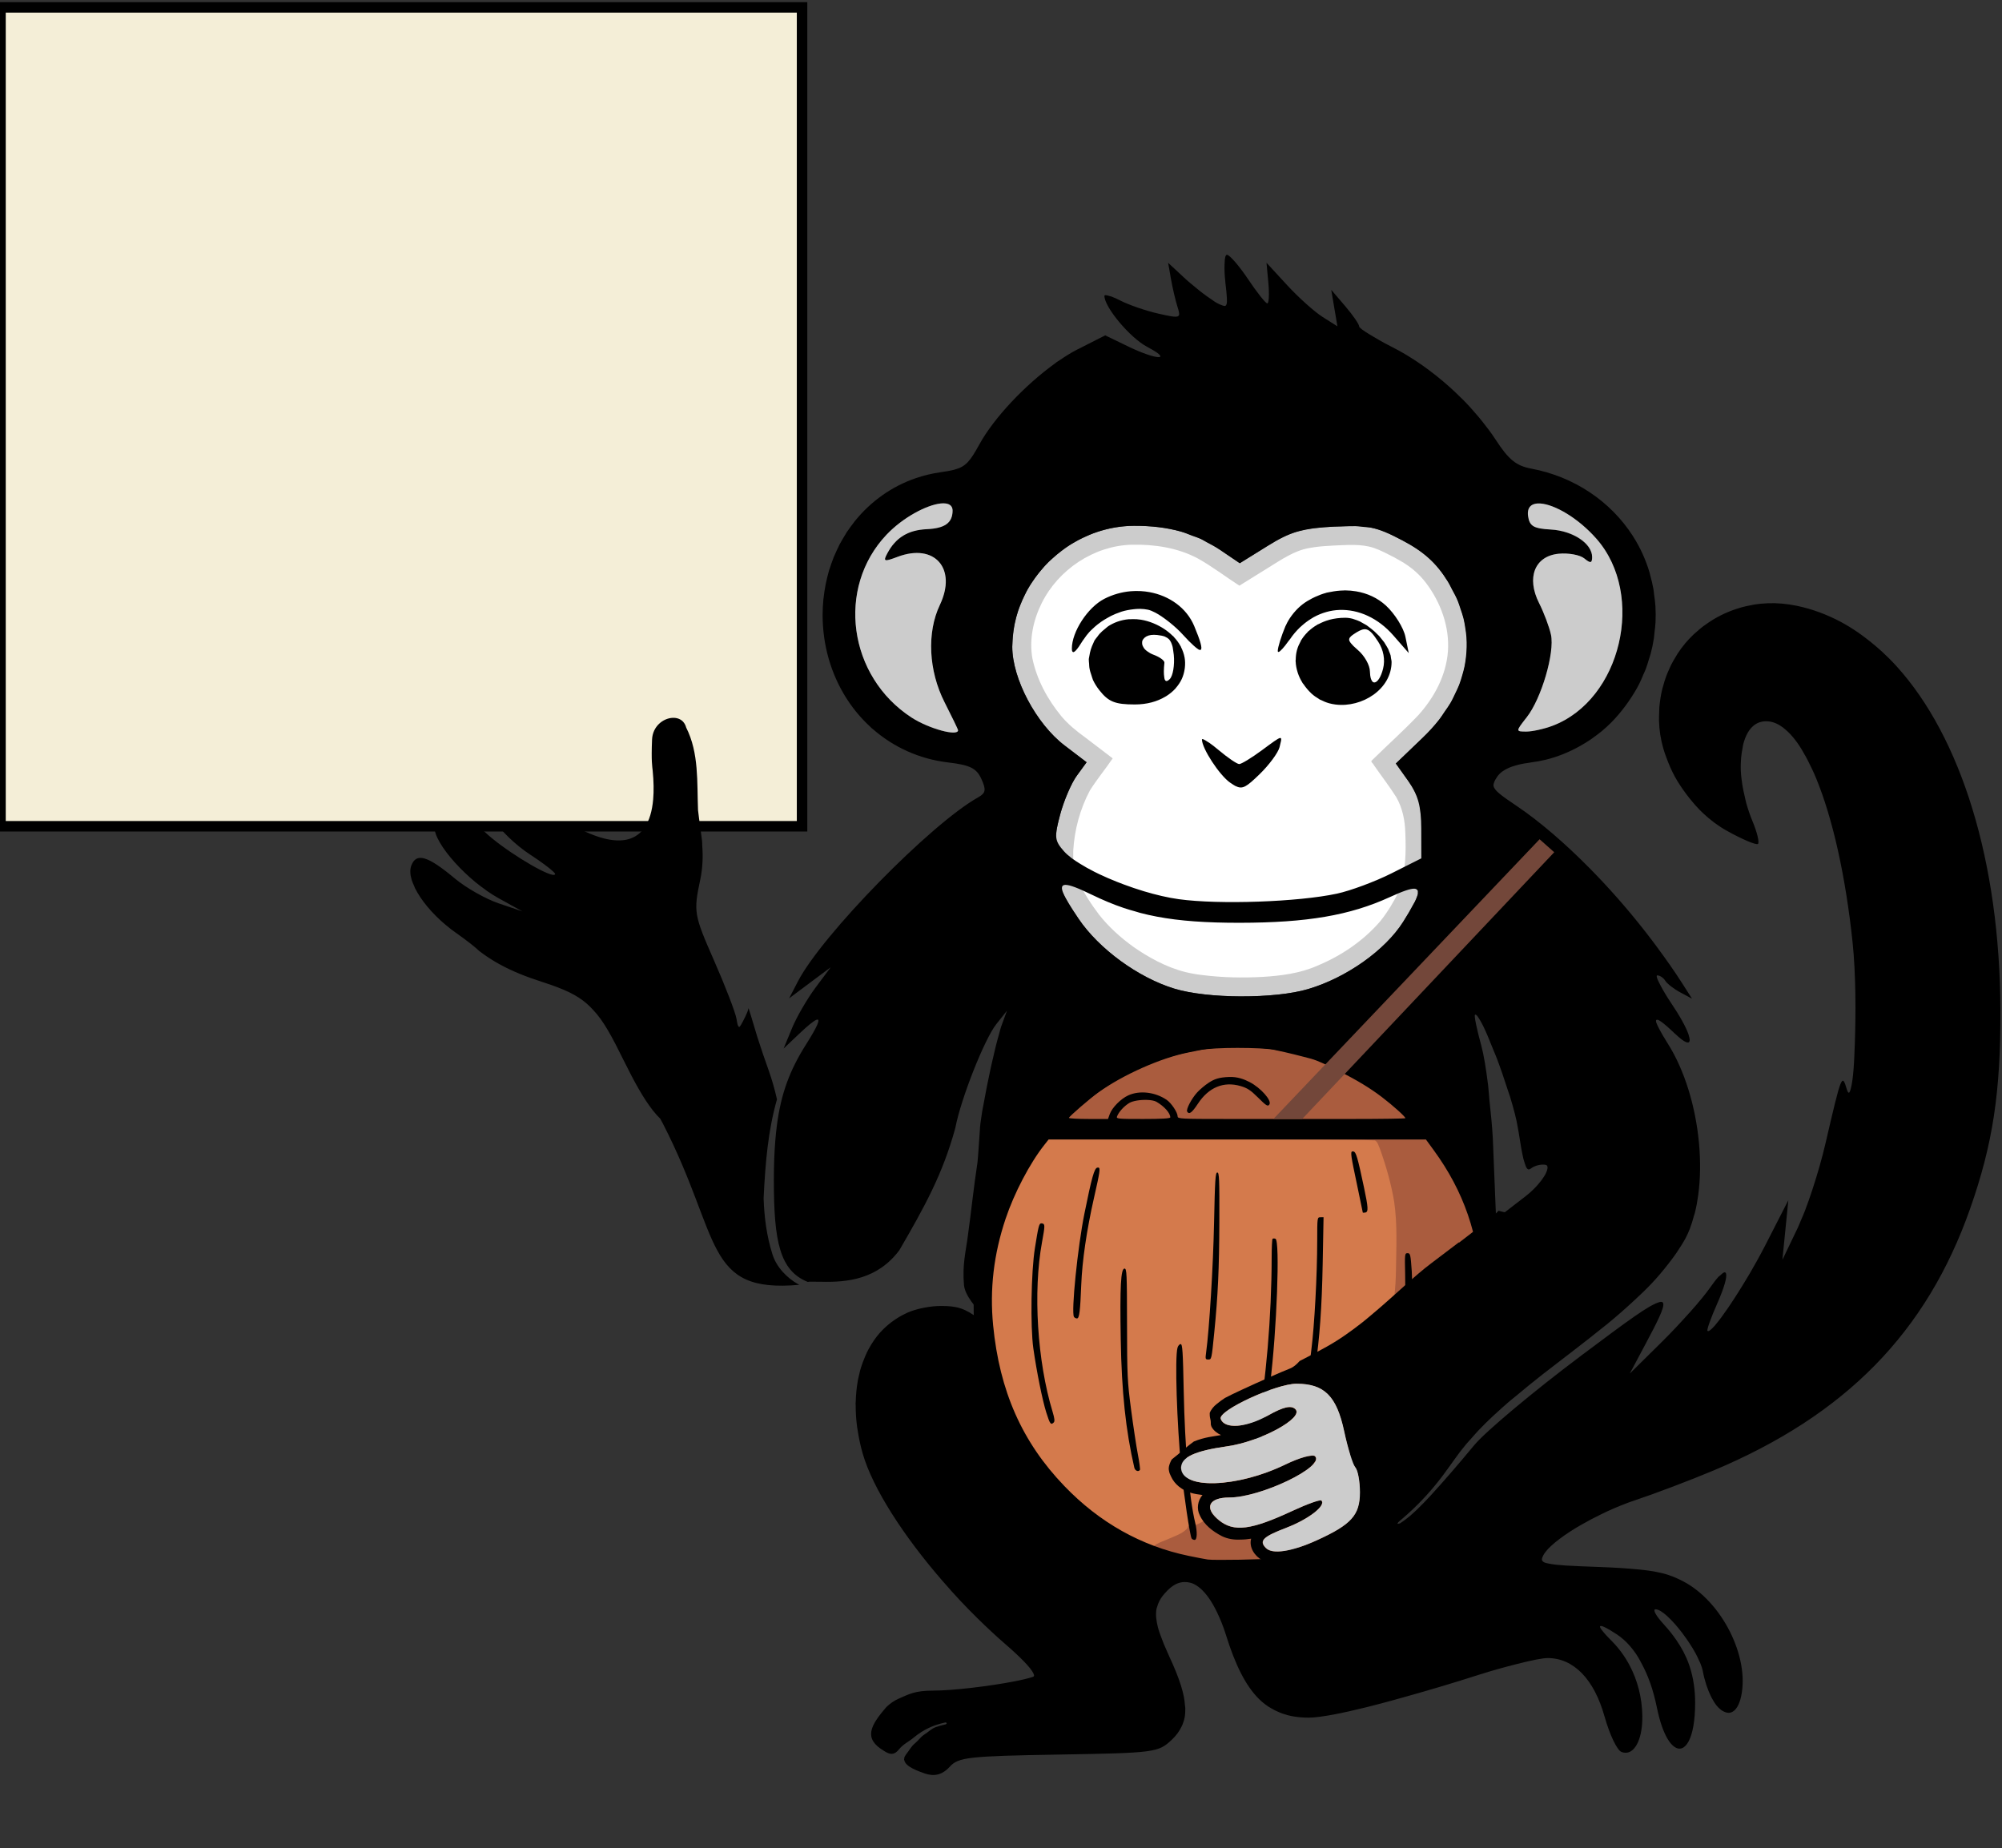 <?xml version="1.0" encoding="UTF-8" standalone="no"?>
<!-- Created with Inkscape (http://www.inkscape.org/) -->

<svg
   width="636.862"
   height="588.035"
   viewBox="0 0 168.503 155.584"
   version="1.1"
   id="svg2149"
   inkscape:version="1.2.2 (b0a8486541, 2022-12-01)"
   sodipodi:docname="cocout_voting.svg"
   xmlns:inkscape="http://www.inkscape.org/namespaces/inkscape"
   xmlns:sodipodi="http://sodipodi.sourceforge.net/DTD/sodipodi-0.dtd"
   xmlns="http://www.w3.org/2000/svg"
   xmlns:svg="http://www.w3.org/2000/svg">
  <rect x="0" y="0" width="168.503" height="155.584" fill="#333333" stroke="none"/>
  <sodipodi:namedview
     id="namedview2151"
     pagecolor="#ffffff"
     bordercolor="#000000"
     borderopacity="0.25"
     inkscape:showpageshadow="2"
     inkscape:pageopacity="0.0"
     inkscape:pagecheckerboard="0"
     inkscape:deskcolor="#d1d1d1"
     inkscape:document-units="mm"
     showgrid="false"
     inkscape:zoom="0.2102413"
     inkscape:cx="504.18257"
     inkscape:cy="1055.9295"
     inkscape:window-width="956"
     inkscape:window-height="985"
     inkscape:window-x="960"
     inkscape:window-y="189"
     inkscape:window-maximized="1"
     inkscape:current-layer="layer1" />
  <defs
     id="defs2146" />
  <g
     inkscape:label="Ebene 1"
     inkscape:groupmode="layer"
     id="layer1"
     transform="translate(122.006,131.132)">
    <g
       id="g2014"
       transform="matrix(0.265,0,0,0.265,131.138,-245.026)">
      <g
         id="g39604"
         transform="translate(-2050.092,238.416)">
        <path
           id="path39595"
           style="fill:#cccccc;fill-opacity:1;stroke-width:7.559;stroke-linecap:round"
           d="m 1455.065,358.391 c -20.888,0.07 -38.725,17.77 -38.725,38.428 0,10.139 7.593,24.466 16.613,31.346 l 7,5.338 -3.129,4.293 c -1.72,2.361 -4.086,7.879 -5.258,12.26 -0.73,2.73 -1.165,4.582 -1.262,6.02 -0.972,4.501 -0.838,11.791 0.62,15.547 1.459,3.755 3.237,6.817 6.499,11.631 6.476,9.558 18.887,18.622 30.316,22.141 10.553,3.25 31.918,3.323 42.602,0.15 12.142,-3.606 24.43,-12.299 30.17,-21.35 2.918,-4.601 4.502,-7.54 4.928,-9.549 2.095,-7.079 1.939,-13.492 1.712,-20.111 -0.537,-6.733 -2.041,-10.631 -4.936,-14.973 l -4.029,-5.656 8.502,-8.15 c 15.406,-14.771 18.34,-32.97 8.006,-49.684 -3.623,-5.859 -7.632,-9.483 -14.453,-13.064 -8.333,-4.377 -10.877,-4.887 -21.676,-4.359 -10.163,0.497 -13.735,1.533 -21.1,6.111 l -8.863,5.51 -6.217,-4.215 c -7.83,-5.313 -16.329,-7.698 -27.318,-7.662 z"
           sodipodi:nodetypes="sscccsccccsscccccscssccss" />
        <path
           id="path39597"
           style="fill:#ffffff;fill-opacity:1;stroke-width:7.559;stroke-linecap:round"
           d="m 1454.215,364.408 c -11.958,0.335 -23.242,7.895 -28.53,18.557 -2.662,5.353 -4.009,11.537 -2.962,17.483 1.401,6.802 4.808,13.082 9.191,18.42 2.186,2.598 4.825,4.756 7.571,6.733 2.917,2.223 5.833,4.448 8.752,6.669 -2.344,3.443 -5.009,6.663 -7.235,10.184 -3.133,5.898 -4.921,12.505 -5.295,19.166 -0.068,3.26 0.056,6.66 1.565,9.627 1.827,3.795 4.119,7.361 6.664,10.712 3.092,3.917 6.847,7.282 10.891,10.191 0.332,0.219 0.947,0.67 1.409,0.968 5.321,3.521 11.176,6.436 17.508,7.547 1.07,0.198 1.975,0.329 3.089,0.456 6.279,0.788 12.746,0.915 18.989,0.567 5.905,-0.355 11.895,-1.123 17.357,-3.526 7.634,-3.167 14.699,-7.925 20.096,-14.222 2.34,-2.942 4.292,-6.192 5.927,-9.57 2.124,-5.868 2.23,-12.222 1.978,-18.388 -0.094,-3.972 -0.901,-8 -2.921,-11.462 -2.212,-3.472 -4.739,-6.734 -7.079,-10.12 -0.146,-0.474 -1.141,-1.028 -0.659,-1.444 4.891,-4.817 9.988,-9.367 14.727,-14.335 5.098,-5.627 8.922,-12.729 9.466,-20.404 0.531,-7.747 -2.288,-15.457 -6.912,-21.6 -2.175,-2.897 -4.984,-5.278 -8.135,-7.055 -0.675,-0.405 -1.294,-0.751 -2.047,-1.158 -2.124,-1.083 -4.241,-2.223 -6.499,-3.005 -4.142,-1.346 -8.559,-0.879 -12.833,-0.723 -1.971,0.11 -3.945,0.227 -5.902,0.497 -0.398,0.054 -1.163,0.175 -1.696,0.282 -4.803,0.818 -8.853,3.69 -12.919,6.181 -3.1,1.922 -6.197,3.852 -9.296,5.777 -4.444,-2.866 -8.647,-6.12 -13.28,-8.684 -6.418,-3.404 -13.789,-4.479 -20.98,-4.321 z" />
      </g>
      <path
         id="path3471"
         style="fill:#000000;stroke-width:1.721"
         d="m -565.578,510.714 v 0.008 c -0.21,-0.005 -0.381,0.233 -0.512,0.666 -0.01,0.018 10e-4,0.069 -0.01,0.088 -0.146,0.519 -0.194,1.389 -0.227,2.348 -0.055,1.487 -0.01,3.262 0.24,5.385 0,0.04 -8e-4,0.062 0,0.102 0.013,0.113 0.012,0.15 0.025,0.26 0.26,2.203 0.418,3.733 0.471,4.873 0.046,0.915 0.031,1.601 -0.107,1.986 -0.089,0.252 -0.204,0.442 -0.389,0.512 -0.21,0.08 -0.529,-0.001 -0.881,-0.113 -0.476,-0.15 -1.05,-0.409 -1.834,-0.811 -0.024,-0.012 -0.035,-0.017 -0.06,-0.029 -0.42,-0.216 -1.192,-0.816 -1.766,-1.191 -1.624,-1.064 -3.434,-2.443 -5.445,-4.145 -0.805,-0.681 -1.649,-1.324 -2.377,-2 l -5.797,-5.383 v 0.004 l 0.904,5.158 c 0.497,2.84 1.435,6.839 2.086,8.889 0.426,1.341 0.658,2.192 0.416,2.648 -0.081,0.15 -0.214,0.26 -0.408,0.328 -0.393,0.137 -1.037,0.114 -2.018,-0.041 -0.98,-0.155 -2.295,-0.443 -4.027,-0.832 -3.975,-0.893 -9.469,-2.786 -12.209,-4.203 -1.028,-0.531 -1.985,-0.955 -2.781,-1.244 -0.179,-0.065 -0.245,-0.047 -0.406,-0.098 -0.55,-0.177 -1.05,-0.325 -1.352,-0.328 -0.011,-7e-5 -0.04,-0.012 -0.051,-0.012 v 0.002 c -0.254,0.004 -0.395,0.08 -0.395,0.236 0,3.586 8.126,13.298 13.508,16.141 3.167,1.673 4.418,2.709 4.26,3.117 -0.052,0.134 -0.262,0.199 -0.602,0.197 -0.695,-0.008 -1.943,-0.294 -3.592,-0.857 -1.651,-0.564 -3.702,-1.406 -6.01,-2.523 l -7.303,-3.533 -0.01,0.004 v -0.002 l -9.016,4.568 c -1.819,0.922 -3.754,2.152 -5.717,3.498 -0.214,0.147 -0.408,0.23 -0.623,0.381 -0.23,0.162 -0.466,0.38 -0.697,0.547 -9.29,6.695 -19.232,17.111 -23.893,25.598 -2.908,5.295 -4.239,7.05 -7.883,8.049 -1.213,0.332 -2.682,0.58 -4.551,0.848 0,4.7e-4 10e-4,7.5e-4 -0.01,0.002 -1.352,0.194 -2.681,0.449 -3.984,0.764 -1.305,0.315 -2.585,0.689 -3.836,1.119 -7.628,2.623 -14.203,7.348 -19.207,13.508 -0.026,0.032 -0.056,0.06 -0.082,0.092 -0.136,0.169 -0.26,0.349 -0.385,0.527 -0.698,0.891 -1.372,1.802 -2.004,2.748 -0.067,0.099 -0.145,0.189 -0.211,0.289 v 0.002 c -0.161,0.245 -0.291,0.513 -0.447,0.762 -0.54,0.859 -1.061,1.731 -1.545,2.631 -0.081,0.15 -0.179,0.288 -0.258,0.439 v 0.002 c -0.118,0.226 -0.208,0.469 -0.322,0.697 -0.461,0.916 -0.893,1.848 -1.295,2.801 -0.083,0.197 -0.189,0.381 -0.27,0.58 v 0.002 c -0.078,0.193 -0.131,0.399 -0.207,0.594 -0.383,0.981 -0.73,1.979 -1.049,2.994 -0.075,0.241 -0.176,0.468 -0.248,0.711 -0.045,0.152 -0.07,0.314 -0.113,0.467 -0.311,1.088 -0.575,2.195 -0.811,3.316 -0.038,0.187 -0.085,0.369 -0.121,0.557 -0.289,1.461 -0.519,2.943 -0.676,4.453 -0.021,0.123 -0.043,0.247 -0.055,0.373 v 0.002 0.088 c -0.146,1.556 -0.238,3.13 -0.238,4.729 0,9.764 2.693,18.735 7.354,26.201 0.183,0.293 0.368,0.583 0.557,0.871 2.071,3.157 4.502,6.02 7.252,8.539 0.133,0.122 0.244,0.268 0.379,0.389 0.133,0.119 0.288,0.211 0.422,0.328 6.526,5.692 14.69,9.497 23.898,10.588 6.972,0.826 9.015,1.838 10.562,5.234 1.584,3.476 1.404,4.498 -1.029,5.859 -15.073,8.435 -49.622,43.732 -57.256,58.494 l -2.762,5.332 0.018,-0.014 v 0.008 l 6.598,-4.932 6.588,-4.922 -4.814,6.447 c -2.652,3.55 -6.021,9.359 -7.486,12.908 l -2.662,6.455 0.019,-0.019 -0.01,0.016 4.996,-4.732 c 2.739,-2.593 4.548,-4.058 5.432,-4.391 1.448,-0.528 0.341,2.072 -3.314,7.836 -5.167,8.145 -7.966,15.645 -9.275,25.771 -5.8e-4,0.004 5.8e-4,0.009 0,0.014 -0.189,1.466 -0.349,3.014 -0.477,4.604 -0.317,3.801 -0.479,7.962 -0.479,12.691 0,4.917 0.118,9.176 0.436,12.854 0.159,1.839 0.367,3.532 0.635,5.09 0.263,1.532 0.587,2.93 0.975,4.209 0.012,0.04 0.025,0.081 0.037,0.121 0.391,1.268 0.847,2.417 1.381,3.453 0.002,0.004 0.004,0.009 0.006,0.014 0.003,0.006 0.007,0.01 0.01,0.016 0.54,1.042 1.156,1.972 1.861,2.797 0.004,0.005 0.008,0.009 0.012,0.014 0.005,0.006 0.011,0.01 0.016,0.016 0.705,0.82 1.498,1.537 2.387,2.16 0.005,0.004 0.008,0.01 0.014,0.014 4.2e-4,3e-4 0.002,-2.9e-4 0.002,0 0.004,0.003 0.01,0.005 0.014,0.008 0.898,0.626 1.894,1.157 2.998,1.602 0.169,-0.013 0.243,-0.058 0.473,-0.061 0.013,-0.01 0.026,-0.017 0.039,-0.027 0.094,-0.071 0.235,0.02 0.354,0.018 0.203,-0.003 0.407,-0.009 0.609,-0.018 0.008,-4e-4 0.017,-0.002 0.025,-0.002 0.84,0.044 1.744,0.002 2.609,0.025 8.53,0.234 18.049,-0.777 24.98,-10.031 8.037,-13.827 13.798,-24.241 17.783,-38.881 1.704,-9.093 9.228,-28.151 12.99,-32.904 l 3.4,-4.285 -1.887,5.146 v 0.002 c -0.143,0.391 -0.371,1.38 -0.537,1.928 -0.02,0.067 -0.05,0.213 -0.07,0.281 -0.705,2.366 -1.502,5.59 -2.373,9.525 -0.126,0.562 -0.225,1.003 -0.35,1.578 -0.834,3.859 -1.575,7.569 -2.195,11.078 -0.038,0.215 -0.098,0.472 -0.135,0.684 -0.1,0.576 -0.255,1.306 -0.344,1.844 v 0.002 c -0.448,2.727 -0.695,4.769 -0.725,5.949 -7e-5,0.003 -0.002,0.013 -0.002,0.016 -0.273,3.378 -0.413,6.765 -0.746,10.139 -1.2,7.795 -1.99,15.649 -3.078,23.461 -0.576,4.581 -1.798,9.031 -1.213,15.504 0.586,6.473 13.205,15.82 15.342,18.029 l 4.387,4.541 c -0.478,-0.288 -1.202,-0.654 -1.576,-0.908 l -3.227,-2.508 c -0.016,0.035 -0.033,0.07 -0.049,0.105 l -1.256,-1.117 c -3.908,-3.473 -6.521,-5.639 -8.773,-7.336 -4.622,-3.482 -7.131,-4.143 -12.053,-4.154 -1.79,-0.004 -3.483,0.199 -5.127,0.494 -0.405,0.072 -0.804,0.148 -1.199,0.238 -1.58,0.359 -3.106,0.815 -4.531,1.438 -0.152,0.066 -0.287,0.155 -0.438,0.225 -1.296,0.598 -2.51,1.32 -3.666,2.123 -0.317,0.22 -0.633,0.437 -0.939,0.672 -1.206,0.926 -2.342,1.938 -3.371,3.08 -0.041,0.045 -0.093,0.076 -0.133,0.121 -9e-4,10e-4 0,0.003 0,0.004 -0.671,0.756 -1.304,1.555 -1.895,2.396 v 0.002 0.002 c -0.676,0.963 -1.3,1.98 -1.867,3.047 v 0.004 c -0.651,1.225 -1.206,2.532 -1.707,3.883 -0.317,0.855 -0.622,1.72 -0.877,2.621 -4e-4,10e-4 0,0.002 0,0.004 -0.017,0.061 -0.028,0.128 -0.045,0.189 -0.141,0.511 -0.244,1.046 -0.365,1.57 -0.122,0.53 -0.268,1.044 -0.369,1.588 -0.017,0.089 -0.012,0.19 -0.027,0.279 -0.367,2.05 -0.566,4.197 -0.625,6.418 -0.02,0.174 -0.048,0.344 -0.051,0.527 v 0.002 c 0,0.175 0.036,0.369 0.035,0.545 -0.01,2.25 0.129,4.563 0.451,6.947 0.038,0.284 0.096,0.572 0.139,0.857 0.379,2.512 0.897,5.072 1.658,7.691 3.195,10.99 12.908,26.072 25.338,40.387 0.984,1.133 1.956,2.252 2.973,3.373 0.83,0.915 1.647,1.823 2.496,2.727 1.85,1.967 3.739,3.901 5.668,5.795 2.867,2.816 5.788,5.558 8.773,8.139 4.988,4.311 8.08,7.555 8.893,9.217 0.152,0.316 0.283,0.616 0.26,0.809 0,0.012 0.011,0.033 0.01,0.045 v 0.002 c -0.01,0.029 -0.043,0.033 -0.053,0.059 -0.045,0.124 -0.108,0.233 -0.254,0.283 -1.395,0.476 -3.561,0.988 -6.152,1.488 -7.774,1.501 -19.379,2.896 -25.508,2.896 -1.458,0 -2.663,0.067 -3.703,0.189 -1.042,0.123 -1.919,0.304 -2.723,0.531 -1.608,0.455 -2.919,1.1 -4.658,1.861 -1.403,0.614 -2.69,1.529 -3.803,2.582 -5.316,6.111 -7.312,10.101 -0.873,13.947 1.636,1.092 2.77,1.279 3.857,0.504 v -0.002 c 0.362,-0.257 0.718,-0.621 1.086,-1.094 0.633,-0.765 1.391,-1.346 2.182,-1.895 0,-0.001 -0.001,-0.003 0.01,-0.004 0.792,-0.549 1.616,-1.067 2.379,-1.707 0,-0.002 -10e-4,-0.005 0.01,-0.008 1.066,-0.896 1.311,-1.014 2.465,-1.791 1.376,-0.858 2.839,-1.572 4.369,-2.111 1.25,-0.44 1.811,-0.546 3.08,-0.859 0.074,-0.017 0.14,-0.027 0.199,-0.025 0.206,0.009 0.319,0.132 0.318,0.268 0,0.002 -0.01,0.006 -0.01,0.008 0,0.134 -0.116,0.28 -0.367,0.342 -1.232,0.303 -1.787,0.409 -2.998,0.834 -0.743,0.261 -1.355,0.665 -1.949,1.105 -0.598,0.443 -1.176,0.922 -1.848,1.34 -1.129,0.759 -1.746,1.771 -2.785,2.643 -1.502,1.26 -1.727,2.156 -2.975,3.664 -0.029,0.038 -0.026,0.07 -0.053,0.107 -0.19,0.261 -0.348,0.517 -0.432,0.76 -0.018,0.052 -0.011,0.099 -0.019,0.15 -0.03,0.113 -0.033,0.221 -0.041,0.33 -0.01,0.103 -0.051,0.213 -0.041,0.312 0.01,0.058 0.071,0.102 0.082,0.158 0.405,2.117 4.52,3.47 6.523,4.191 2.712,0.916 5.295,0.684 7.898,-2.139 2.742,-3.03 5.928,-3.386 34.559,-3.871 30.655,-0.52 31.658,-0.651 35.971,-4.707 0,-0.002 -10e-4,-0.007 0.01,-0.01 0.01,-0.009 0.016,-0.019 0.025,-0.027 0.655,-0.619 1.213,-1.26 1.717,-1.918 0.149,-0.195 0.278,-0.4 0.414,-0.6 0.352,-0.515 0.659,-1.049 0.922,-1.598 0.1,-0.209 0.208,-0.416 0.295,-0.631 0.307,-0.757 0.562,-1.537 0.709,-2.375 0.161,-0.921 0.226,-1.896 0.193,-2.938 v -0.002 -0.006 c 0,-0.044 -0.011,-0.093 -0.018,-0.141 -0.012,-0.086 -0.025,-0.173 -0.031,-0.254 -0.01,-0.155 -0.05,-0.336 -0.062,-0.494 -0.067,-0.842 -0.151,-1.695 -0.338,-2.627 0,-0.017 0.001,-0.032 -0.01,-0.049 -0.22,-1.12 -0.526,-2.31 -0.928,-3.584 -5e-4,-0.002 0,-0.004 0,-0.006 -0.427,-1.354 -0.952,-2.801 -1.576,-4.346 -5e-4,-10e-4 0,-0.003 0,-0.004 -0.625,-1.546 -1.348,-3.193 -2.172,-4.953 -7e-4,-10e-4 0,-0.002 0,-0.004 -0.101,-0.217 -0.164,-0.383 -0.258,-0.59 0,-0.01 -0.012,-0.019 -0.014,-0.029 -1.014,-2.2 -1.783,-4.087 -2.395,-5.803 -0.261,-0.723 -0.527,-1.451 -0.715,-2.1 -0.079,-0.274 -0.152,-0.544 -0.219,-0.807 -0.23,-0.906 -0.378,-1.741 -0.461,-2.529 -0.021,-0.201 -0.059,-0.417 -0.07,-0.611 -0.056,-0.949 -0.021,-1.835 0.15,-2.66 0.037,-0.176 0.125,-0.334 0.172,-0.506 0.325,-1.192 0.852,-2.305 1.672,-3.391 0.469,-0.621 1.02,-1.239 1.65,-1.869 0.82,-0.82 1.65,-1.45 2.486,-1.896 0.01,-0.006 0.019,-0.006 0.029,-0.012 0.743,-0.391 1.49,-0.598 2.236,-0.701 0.214,-0.03 0.428,-0.021 0.643,-0.027 0.579,-0.017 1.155,0.045 1.729,0.197 0.198,0.052 0.397,0.09 0.594,0.162 1.833,0.671 3.613,2.257 5.293,4.582 0.977,1.357 1.912,2.991 2.801,4.879 0.971,2.061 1.901,4.319 2.73,6.988 2.989,9.616 6.297,16.195 10.521,20.369 0.911,0.9 1.878,1.659 2.881,2.34 0.326,0.221 0.67,0.412 1.006,0.611 0.77,0.456 1.573,0.856 2.402,1.199 0.366,0.151 0.729,0.315 1.107,0.445 1.139,0.392 2.321,0.713 3.578,0.92 1.512,0.249 3.105,0.381 4.807,0.381 1.848,0 4.704,-0.387 8.262,-1.061 2.919,-0.553 6.453,-1.364 10.334,-2.322 1.328,-0.328 2.758,-0.706 4.186,-1.078 2.337,-0.608 4.85,-1.313 7.43,-2.033 7.266,-2.029 15.092,-4.324 23.84,-7.131 4.114,-1.32 8.267,-2.46 11.971,-3.391 2.274,-0.57 4.514,-1.117 6.191,-1.432 1.591,-0.299 2.885,-0.482 3.652,-0.482 4.128,0 7.824,1.68 10.902,4.848 0.77,0.792 1.5,1.676 2.189,2.65 0.688,0.974 1.335,2.036 1.938,3.186 9e-4,0.002 0,0.004 0,0.006 1.199,2.29 2.221,4.926 3.045,7.881 0,0.016 0.013,0.029 0.018,0.045 6e-4,0.002 0,0.004 0,0.006 0.01,0.037 0.025,0.069 0.035,0.105 0.384,1.37 0.819,2.702 1.273,3.943 0.465,1.269 0.95,2.443 1.434,3.455 7e-4,0.002 0,0.004 0,0.006 0.968,2.025 1.913,3.414 2.602,3.678 0,6.7e-4 -10e-4,0.007 0.01,0.008 2.134,0.819 3.93,-0.332 5.121,-2.812 0.069,-0.143 0.133,-0.287 0.197,-0.439 0.865,-2.039 1.366,-4.835 1.314,-8.236 -0.087,-5.74 -1.511,-11.255 -4.08,-16.082 -1.54,-2.893 -3.491,-5.538 -5.812,-7.838 -1.208,-1.196 -2.007,-2.091 -2.6,-2.826 -0.38,-0.473 -0.727,-0.92 -0.855,-1.197 -0.119,-0.254 -0.132,-0.424 -0.043,-0.512 0.161,-0.16 0.661,-0.043 1.494,0.354 0.882,0.42 2.127,1.147 3.744,2.207 0.754,0.494 1.485,1.056 2.189,1.68 0.7,0.621 1.375,1.303 2.023,2.047 0.651,0.748 1.276,1.556 1.873,2.424 0.727,1.057 1.382,2.264 2.023,3.492 0.903,1.727 1.739,3.581 2.463,5.627 0.03,0.085 0.07,0.154 0.1,0.24 0.836,2.407 1.546,5.025 2.119,7.834 0.922,4.523 2.14,7.848 3.449,10 0,0.006 0.01,0.007 0.012,0.014 0.651,1.066 1.326,1.848 1.996,2.338 3.376,2.484 6.68,-2.289 6.68,-13.91 0,-4.195 -0.571,-7.947 -1.707,-11.457 -0.093,-0.288 -0.192,-0.577 -0.293,-0.861 -0.946,-2.655 -2.281,-5.174 -3.971,-7.623 -1.119,-1.621 -2.368,-3.224 -3.836,-4.811 -0.068,-0.073 -0.109,-0.149 -0.178,-0.223 -2.436,-2.603 -3.599,-4.732 -2.586,-4.732 0.931,0 2.276,0.857 3.783,2.232 0.027,0.032 0.055,0.068 0.08,0.092 1.414,1.303 2.963,3.048 4.453,4.99 0.033,0.042 0.064,0.073 0.096,0.109 0.011,0.014 0.023,0.025 0.033,0.039 0.066,0.086 0.112,0.184 0.178,0.271 1.501,1.996 2.94,4.153 4.068,6.215 0.462,0.844 0.826,1.644 1.176,2.434 0.094,0.213 0.232,0.449 0.316,0.656 0.4,0.979 0.689,1.889 0.84,2.691 0.278,1.482 0.641,2.818 1.037,4.08 0.108,0.344 0.225,0.654 0.34,0.98 0.314,0.89 0.648,1.711 1.008,2.467 0.138,0.289 0.267,0.585 0.41,0.854 0.483,0.907 0.986,1.73 1.512,2.391 0.01,0.012 0.018,0.029 0.027,0.041 0.027,0.034 0.055,0.051 0.082,0.084 0.51,0.622 1.03,1.091 1.553,1.465 0.181,0.13 0.356,0.213 0.537,0.312 0.379,0.207 0.751,0.341 1.121,0.406 0.188,0.034 0.371,0.078 0.555,0.074 0.464,-0.011 0.91,-0.13 1.332,-0.391 1.117,-0.685 2.062,-2.214 2.633,-4.811 2.756,-12.55 -6.078,-30.121 -18.383,-36.562 -1.543,-0.808 -3.015,-1.458 -4.602,-1.996 -1.364,-0.463 -2.894,-0.822 -4.566,-1.133 -0.528,-0.098 -1.175,-0.186 -1.75,-0.271 -1.036,-0.154 -2.364,-0.288 -3.59,-0.408 -3.264,-0.317 -7.014,-0.573 -12.221,-0.76 0,-1.2e-4 0.001,1.2e-4 -0.01,0 -4.471,-0.16 -7.905,-0.298 -10.52,-0.459 0,-10e-5 0.001,2.2e-4 -0.01,0 -2.359,-0.145 -3.873,-0.325 -5.051,-0.541 -0.779,-0.142 -1.484,-0.288 -1.865,-0.484 -0.97,-0.5 -0.804,-1.205 -0.23,-2.277 1.263,-2.36 5.225,-5.523 10.291,-8.625 0.537,-0.329 1.118,-0.65 1.68,-0.977 2.026,-1.176 4.188,-2.318 6.436,-3.402 0.638,-0.308 1.262,-0.623 1.91,-0.918 2.873,-1.309 5.817,-2.525 8.682,-3.473 6.298,-2.084 17.55,-6.349 25.004,-9.48 42.032,-17.656 67.738,-43.903 81.568,-83.285 7.155,-20.374 9.661,-36.798 9.584,-62.824 -0.142,-47.533 -12.597,-86.878 -32.951,-109.338 -1.548,-1.709 -3.151,-3.297 -4.789,-4.807 -0.557,-0.514 -1.128,-0.993 -1.695,-1.482 -1.274,-1.1 -2.571,-2.138 -3.895,-3.115 -0.59,-0.436 -1.175,-0.882 -1.775,-1.293 -1.813,-1.244 -3.659,-2.404 -5.557,-3.416 -4.444,-2.369 -9.111,-4.103 -13.982,-5.125 0,-6.9e-4 -0.012,-7.6e-4 -0.012,-0.002 -1.577,-0.331 -3.142,-0.56 -4.688,-0.693 0,-2.8e-4 -0.01,-0.004 -0.01,-0.004 -1.546,-0.133 -3.073,-0.169 -4.576,-0.115 h -0.012 c -0.08,0.004 -0.157,0.018 -0.236,0.021 -1.332,0.057 -2.644,0.187 -3.934,0.383 -0.01,10e-4 -0.013,0.005 -0.019,0.006 -0.453,0.069 -0.889,0.18 -1.336,0.266 -0.015,0.003 -0.03,0.009 -0.045,0.012 -0.883,0.17 -1.763,0.349 -2.621,0.582 -0.01,0.001 -0.01,0.006 -0.016,0.008 -0.514,0.14 -1.012,0.311 -1.516,0.473 -0.019,0.006 -0.036,0.011 -0.055,0.018 -0.766,0.247 -1.526,0.507 -2.268,0.803 -0.01,0.002 -0.013,0.005 -0.019,0.008 -0.509,0.203 -1.007,0.423 -1.504,0.648 -0.011,0.005 -0.022,0.009 -0.033,0.014 -0.724,0.33 -1.435,0.681 -2.133,1.057 -0.013,0.007 -0.024,0.014 -0.037,0.021 -0.459,0.248 -0.915,0.499 -1.361,0.766 -0.01,0.005 -0.015,0.009 -0.023,0.014 -0.706,0.423 -1.389,0.88 -2.062,1.35 -0.011,0.008 -0.022,0.016 -0.033,0.023 -0.402,0.281 -0.809,0.552 -1.199,0.85 0,0.002 -0.012,0.004 -0.012,0.006 -0.708,0.54 -1.382,1.122 -2.047,1.713 -0.018,0.016 -0.035,0.032 -0.053,0.047 -0.304,0.271 -0.624,0.522 -0.918,0.803 -0.01,0.005 -0.013,0.009 -0.018,0.014 -0.954,0.914 -1.866,1.871 -2.715,2.887 v 0.002 c -0.851,1.018 -1.636,2.093 -2.371,3.205 v 0.006 c -0.223,0.338 -0.413,0.697 -0.625,1.043 -0.01,0.01 -0.011,0.02 -0.016,0.029 -0.476,0.779 -0.942,1.566 -1.359,2.385 0,0.007 -0.01,0.015 -0.01,0.021 -0.23,0.451 -0.43,0.917 -0.641,1.379 v 0.012 c -0.346,0.759 -0.676,1.525 -0.971,2.312 -0.191,0.511 -0.363,1.029 -0.531,1.551 -0.04,0.124 -0.069,0.254 -0.107,0.379 -0.207,0.669 -0.407,1.341 -0.576,2.027 0,0.007 -0.002,0.014 -0.012,0.021 -0.132,0.536 -0.257,1.073 -0.365,1.619 -0.167,0.844 -0.292,1.703 -0.4,2.568 -0.067,0.538 -0.145,1.071 -0.189,1.617 -0.034,0.423 -0.023,0.86 -0.043,1.287 -0.02,0.562 -0.055,1.119 -0.055,1.686 v 0.035 c -2e-4,0.444 -0.027,0.88 -0.012,1.328 0.051,1.473 0.172,2.965 0.398,4.477 v 0.002 c 0,0.008 -0.001,0.016 0.01,0.023 0.203,1.347 0.516,2.699 0.885,4.049 0.108,0.397 0.236,0.789 0.357,1.186 0.232,0.755 0.509,1.496 0.789,2.244 0.739,1.979 1.578,3.941 2.617,5.834 v 0.002 c 1.043,1.9 2.269,3.706 3.568,5.453 0.32,0.43 0.639,0.844 0.973,1.262 1.358,1.703 2.785,3.341 4.344,4.809 2.33,2.195 4.858,4.091 7.51,5.576 5.012,2.807 9.51,4.705 9.996,4.219 v -0.002 c 0.121,-0.121 0.164,-0.415 0.137,-0.84 v -0.002 c -0.028,-0.426 -0.127,-0.985 -0.285,-1.637 v -0.002 c -0.317,-1.304 -0.877,-2.98 -1.602,-4.715 -2e-4,-5.7e-4 2e-4,-0.003 0,-0.004 -0.808,-1.934 -1.461,-3.888 -2.004,-5.828 -0.18,-0.643 -0.284,-1.27 -0.436,-1.908 -0.305,-1.289 -0.599,-2.577 -0.789,-3.83 -0.229,-1.508 -0.415,-3.001 -0.48,-4.422 -0.065,-1.426 -0.012,-2.766 0.084,-4.066 0.079,-1.077 0.254,-2.057 0.441,-3.023 0.092,-0.475 0.141,-0.999 0.26,-1.443 0.354,-1.329 0.808,-2.534 1.389,-3.539 0.01,-0.012 0.011,-0.031 0.018,-0.043 v -0.002 c 0.554,-0.95 1.209,-1.738 1.961,-2.334 0.752,-0.596 1.603,-1.002 2.549,-1.184 1.522,-0.293 3.042,-0.085 4.549,0.586 0.752,0.335 1.501,0.785 2.244,1.348 0.071,0.054 0.14,0.138 0.211,0.193 0.671,0.529 1.339,1.119 2,1.826 0.73,0.781 1.455,1.668 2.168,2.658 v 0.002 c 0.957,1.328 1.889,2.902 2.807,4.586 0.219,0.401 0.436,0.812 0.652,1.232 0.907,1.764 1.801,3.639 2.658,5.732 1.281,3.126 2.503,6.606 3.648,10.404 v 0.002 c 1.146,3.798 2.217,7.913 3.197,12.311 v 0.004 c 0.981,4.397 1.872,9.076 2.658,14 v 0.002 c 0.786,4.924 1.468,10.094 2.029,15.471 0.486,4.65 0.758,10.396 0.857,16.27 v 0.586 c 0.075,5.048 -0.008,10.046 -0.158,14.619 -0.109,3.196 -0.233,6.363 -0.434,8.811 -0.221,2.696 -0.507,4.498 -0.816,5.75 -0.114,0.456 -0.23,0.899 -0.354,1.107 -0.089,0.15 -0.175,0.363 -0.268,0.375 -0.044,0.005 -0.088,-0.007 -0.133,-0.035 -0.179,-0.109 -0.366,-0.403 -0.559,-1.072 0,-0.012 -0.01,-0.013 -0.01,-0.025 -0.011,-0.04 -0.016,-0.039 -0.027,-0.078 -0.334,-1.179 -0.612,-2.007 -0.893,-2.375 -0.029,-0.037 -0.062,-0.097 -0.092,-0.123 -0.14,-0.126 -0.283,-0.169 -0.441,-0.019 -0.174,0.164 -0.366,0.51 -0.584,1.066 -0.436,1.113 -0.984,3.07 -1.738,6.113 -0.755,3.043 -1.715,7.171 -2.977,12.627 -0.52,2.248 -1.156,4.683 -1.859,7.162 v 0.002 c -0.704,2.478 -1.476,4.997 -2.268,7.414 v 0.002 c -0.792,2.417 -1.604,4.731 -2.389,6.795 -0.456,1.199 -0.863,2.076 -1.291,3.078 -0.309,0.724 -0.647,1.627 -0.934,2.223 v 0.002 l -4.953,10.32 0.943,-9.457 0.945,-9.461 v -0.006 l -7.486,14.625 v 0.002 c -0.053,0.103 -0.117,0.209 -0.17,0.312 -1.477,2.87 -3.118,5.794 -4.777,8.629 -0.283,0.462 -0.564,0.931 -0.848,1.406 -0.266,0.445 -0.527,0.87 -0.793,1.318 -1.208,1.988 -2.392,3.866 -3.539,5.605 -0.517,0.784 -1.042,1.59 -1.533,2.303 -1.477,2.142 -2.857,4.03 -3.936,5.289 -0.047,0.054 -0.117,0.16 -0.162,0.213 v 0.002 c -0.619,0.712 -1.147,1.241 -1.562,1.551 -0.414,0.309 -0.713,0.398 -0.877,0.236 -0.141,-0.143 0.132,-1.18 0.688,-2.738 0.556,-1.56 1.395,-3.642 2.379,-5.867 2.327,-5.261 3.199,-8.57 2.814,-9.609 -0.01,-0.017 0,-0.059 0,-0.074 v -0.002 c -0.108,-0.244 -0.299,-0.34 -0.566,-0.283 v -0.002 c 0,10e-4 -0.015,0.015 -0.019,0.016 -0.318,0.075 -0.816,0.518 -1.346,1.023 -0.146,0.139 -0.212,0.113 -0.373,0.285 -0.752,0.803 -1.674,1.973 -2.756,3.533 v 0.002 c -1.268,1.827 -3.595,4.649 -6.324,7.725 -0.152,0.171 -0.33,0.341 -0.484,0.514 -2.618,2.93 -5.536,6.05 -8.25,8.732 v 0.002 l -10.445,10.322 5.039,-9.459 c 3.736,-7.015 5.916,-11.33 5.6,-12.803 -0.042,-0.2 -0.139,-0.338 -0.275,-0.434 -0.046,-0.032 -0.111,-0.045 -0.168,-0.064 -0.103,-0.036 -0.245,-0.034 -0.385,-0.031 -0.184,0.005 -0.482,0.123 -0.73,0.195 -0.521,0.151 -1.198,0.451 -2.021,0.9 -0.291,0.159 -0.567,0.3 -0.896,0.496 -1.244,0.74 -2.676,1.654 -4.514,2.932 v 0.002 c -4.043,2.812 -9.583,6.936 -16.9,12.422 -7.592,5.692 -15.224,11.744 -21.402,16.91 v 0.002 c -3.089,2.583 -5.812,4.946 -7.988,6.93 -2.176,1.984 -3.802,3.589 -4.693,4.662 v 0.002 c -5.521,6.651 -9.715,11.474 -13.232,15.324 v 0.002 c -0.229,0.25 -0.523,0.586 -0.744,0.824 v 0.002 c -0.041,0.044 -0.067,0.068 -0.107,0.111 -1.439,1.553 -2.697,2.831 -3.836,3.943 v 0.002 c -0.189,0.183 -0.397,0.395 -0.578,0.566 0,0.002 -0.002,0.004 -0.012,0.006 -1.238,1.18 -2.319,2.11 -3.221,2.775 0,0.002 -0.016,0.008 -0.016,0.01 -0.01,0.009 -0.025,0.018 -0.035,0.027 -0.451,0.33 -0.951,0.737 -1.326,0.947 -0.136,0.076 -0.354,0.283 -0.48,0.344 v 0.002 c -0.117,0.055 -0.123,0.023 -0.221,0.061 -1.451,0.578 -0.235,-0.955 3.053,-3.721 1.876,-1.578 4.577,-4.472 7.377,-7.74 0.346,-0.404 0.647,-0.84 0.994,-1.254 2.096,-2.504 4.25,-5.119 6.006,-7.58 v -0.002 c 1.135,-1.624 2.356,-3.213 3.652,-4.771 8e-4,-10e-4 0.001,-0.003 0,-0.004 0.538,-0.647 1.14,-1.269 1.703,-1.906 0.794,-0.898 1.561,-1.806 2.4,-2.686 1.467,-1.537 3.004,-3.047 4.592,-4.535 0.355,-0.333 0.736,-0.655 1.096,-0.986 1.247,-1.145 2.502,-2.286 3.805,-3.408 0.789,-0.68 1.649,-1.332 2.455,-2.006 2.72,-2.272 5.466,-4.534 8.314,-6.754 0.08,-0.062 0.162,-0.125 0.242,-0.188 6.438,-5.011 13.046,-9.954 19.314,-15.035 0.03,-0.024 0.064,-0.048 0.094,-0.072 0.241,-0.195 0.497,-0.384 0.736,-0.58 v -0.002 c 3.028,-2.474 5.91,-5.008 8.689,-7.584 1.891,-1.753 3.759,-3.517 5.484,-5.338 0.024,-0.025 0.049,-0.048 0.072,-0.072 v -0.002 -0.002 c 0,-0.004 0.012,-0.009 0.014,-0.014 1.879,-1.988 3.595,-4.042 5.225,-6.131 0.63,-0.808 1.258,-1.618 1.846,-2.443 0.302,-0.424 0.61,-0.846 0.9,-1.275 1.005,-1.487 1.961,-2.993 2.812,-4.543 0.498,-0.958 0.956,-1.97 1.371,-3.031 0.016,-0.042 0.027,-0.091 0.043,-0.133 0.476,-1.229 0.859,-2.556 1.227,-3.902 0.097,-0.355 0.235,-0.668 0.324,-1.031 7e-4,-0.003 0,-0.007 0,-0.01 0.44,-1.783 0.788,-3.653 1.049,-5.588 3e-4,-0.002 -4e-4,-0.005 0,-0.008 0.348,-2.582 0.54,-5.281 0.578,-8.045 v -0.01 c 0.038,-2.765 -0.076,-5.595 -0.338,-8.441 -2e-4,-0.002 2e-4,-0.004 0,-0.006 -1.05,-11.394 -4.469,-23.038 -9.961,-31.697 -1.276,-2.013 -2.127,-3.504 -2.746,-4.713 -0.378,-0.741 -0.726,-1.448 -0.855,-1.883 -0.01,-0.022 -0.029,-0.063 -0.035,-0.084 -0.091,-0.324 -0.074,-0.514 -0.018,-0.658 0.045,-0.122 0.182,-0.132 0.33,-0.127 0.073,0.003 0.105,-0.047 0.203,-0.014 0.273,0.093 0.648,0.312 1.115,0.645 0.98,0.699 2.366,1.899 4.195,3.652 v 0.002 c 0.134,0.128 0.219,0.181 0.348,0.301 0.699,0.651 1.361,1.244 1.895,1.641 v 0.002 c 0.631,0.469 1.148,0.767 1.549,0.902 0.418,0.141 0.7,0.092 0.871,-0.104 0.068,-0.092 0.091,-0.241 0.119,-0.385 0.015,-0.08 0.065,-0.115 0.066,-0.213 5e-4,-0.043 -0.037,-0.133 -0.039,-0.18 -0.014,-0.347 -0.134,-0.822 -0.301,-1.354 -0.047,-0.148 -0.053,-0.247 -0.111,-0.408 -0.782,-2.178 -2.603,-5.545 -5.48,-9.82 -1.477,-2.195 -2.582,-4.094 -3.391,-5.637 -0.461,-0.887 -0.889,-1.736 -1.045,-2.244 -0.17,-0.541 -0.196,-0.896 0.033,-0.896 0.412,0.002 0.905,0.191 1.367,0.5 0.464,0.31 0.898,0.738 1.189,1.209 v 0.002 c 0.292,0.471 0.969,1.121 1.832,1.789 0.865,0.67 1.911,1.36 2.932,1.906 l 0.01,0.002 3.689,1.98 v -0.004 l 0.027,0.014 -3.191,-4.992 c -2.43,-3.802 -5.106,-7.585 -7.875,-11.338 -0.524,-0.71 -1.042,-1.406 -1.576,-2.111 -5.629,-7.445 -11.759,-14.606 -18.074,-21.148 -0.611,-0.633 -1.211,-1.247 -1.824,-1.867 -7.8,-7.888 -15.755,-14.78 -23.16,-19.768 -5.033,-3.39 -7.076,-4.895 -7.338,-6.352 v -0.002 c -0.065,-0.361 0.038,-0.73 0.174,-1.113 0.191,-0.548 0.507,-1.12 1.02,-1.852 0.404,-0.577 0.919,-1.102 1.543,-1.576 0.564,-0.429 1.245,-0.8 1.98,-1.141 0.208,-0.096 0.437,-0.182 0.658,-0.271 0.439,-0.177 0.93,-0.325 1.42,-0.473 1.268,-0.383 2.649,-0.703 4.244,-0.887 0.025,-0.003 0.04,-0.009 0.064,-0.012 0.258,-0.029 0.501,-0.099 0.758,-0.133 1.608,-0.21 3.189,-0.489 4.73,-0.867 3.875,-0.951 7.502,-2.454 10.881,-4.35 0.087,-0.049 0.173,-0.099 0.26,-0.148 1.114,-0.635 2.208,-1.298 3.26,-2.023 0.354,-0.241 0.685,-0.507 1.031,-0.758 0.804,-0.59 1.614,-1.17 2.377,-1.811 1.014,-0.842 1.979,-1.738 2.914,-2.668 1.688,-1.682 3.221,-3.51 4.641,-5.432 0.322,-0.435 0.633,-0.871 0.939,-1.316 1.256,-1.825 2.436,-3.705 3.436,-5.695 v -0.002 c 0.457,-0.91 0.83,-1.862 1.23,-2.801 0.255,-0.598 0.552,-1.174 0.783,-1.783 0.404,-1.062 0.719,-2.161 1.049,-3.254 0.156,-0.517 0.355,-1.018 0.494,-1.541 v -0.002 -0.002 c 0.432,-1.628 0.782,-3.284 1.043,-4.961 v -0.002 -0.002 c 0.087,-0.558 0.104,-1.131 0.172,-1.693 0.135,-1.126 0.291,-2.248 0.346,-3.389 1e-4,-0.002 0,-0.009 0,-0.012 v -0.002 -0.002 c 0.082,-1.711 0.075,-3.436 -0.029,-5.17 -2e-4,-0.003 0,-0.008 0,-0.012 -0.074,-1.211 -0.256,-2.43 -0.424,-3.646 -0.073,-0.526 -0.093,-1.05 -0.184,-1.576 -6e-4,-0.004 0,-0.008 0,-0.012 -0.268,-1.548 -0.646,-3.097 -1.074,-4.643 -0.054,-0.195 -0.08,-0.391 -0.137,-0.586 -0.001,-0.003 0,-0.007 0,-0.01 -0.614,-2.113 -1.379,-4.16 -2.281,-6.135 -0.903,-1.977 -1.945,-3.88 -3.113,-5.697 -7.016,-10.913 -18.596,-18.776 -32.182,-21.324 -2.428,-0.455 -4.236,-1.166 -5.957,-2.566 -1.722,-1.403 -3.359,-3.496 -5.447,-6.719 -0.022,-0.034 -0.05,-0.066 -0.072,-0.1 -1.22,-1.875 -2.627,-3.744 -4.115,-5.602 -0.392,-0.489 -0.785,-0.969 -1.193,-1.455 -1.563,-1.861 -3.198,-3.704 -4.965,-5.484 -0.01,-0.007 -0.015,-0.015 -0.021,-0.021 0,-0.003 -0.012,-0.009 -0.012,-0.012 -0.179,-0.18 -0.376,-0.348 -0.557,-0.527 -1.173,-1.162 -2.365,-2.31 -3.604,-3.418 -1.425,-1.275 -2.887,-2.509 -4.377,-3.691 0,-0.003 -0.01,-0.007 -0.012,-0.01 -1.489,-1.182 -3.005,-2.314 -4.535,-3.383 0,-0.003 -0.01,-0.007 -0.014,-0.01 -1.53,-1.068 -3.073,-2.074 -4.619,-3.008 -0.01,-0.003 -0.01,-0.009 -0.016,-0.012 -1.546,-0.933 -3.095,-1.791 -4.633,-2.568 -0.01,-0.003 -0.011,-0.006 -0.018,-0.01 -2.601,-1.313 -4.838,-2.587 -6.684,-3.707 -1.205,-0.734 -2.384,-1.463 -3.018,-1.961 -0.536,-0.422 -0.834,-0.738 -0.834,-0.912 0,-0.696 -1.998,-3.592 -4.426,-6.432 l -4.41,-5.16 v 0.014 l -0.023,-0.025 0.975,5.789 0.979,5.785 -4.711,-2.986 c -1.3,-0.824 -3.216,-2.373 -5.256,-4.201 -2.04,-1.829 -4.204,-3.94 -6,-5.891 l -6.529,-7.09 v 0.014 l -0.023,-0.027 0.592,6.455 c 0.324,3.535 0.167,6.422 -0.348,6.443 -0.534,-0.026 -3.267,-3.47 -6.096,-7.691 -1.419,-2.118 -2.881,-4.048 -4.094,-5.451 v -0.002 c -0.607,-0.702 -1.151,-1.27 -1.596,-1.666 -0.444,-0.395 -0.789,-0.617 -1,-0.623 l -0.023,-0.008 v -0.002 z m -90.088,78.961 c 0.287,-1.2e-4 0.557,0.018 0.809,0.055 0.67,0.099 1.208,0.33 1.576,0.709 0.184,0.19 0.325,0.415 0.42,0.68 0.095,0.265 0.143,0.568 0.139,0.912 -0.012,0.977 -0.18,1.815 -0.51,2.529 -0.318,0.69 -0.792,1.261 -1.436,1.727 -0.668,0.483 -1.514,0.853 -2.562,1.115 -1.034,0.259 -2.261,0.417 -3.695,0.482 -1.484,0.068 -2.842,0.269 -4.084,0.607 -1.13,0.308 -2.135,0.773 -3.084,1.316 -0.244,0.14 -0.472,0.31 -0.705,0.467 -0.354,0.237 -0.738,0.43 -1.066,0.705 -0.331,0.276 -0.611,0.636 -0.918,0.951 -0.192,0.198 -0.393,0.386 -0.576,0.6 -0.137,0.159 -0.298,0.277 -0.43,0.445 -0.592,0.753 -1.134,1.593 -1.633,2.525 -0.718,1.342 -0.992,2.043 -0.547,2.203 0,6.3e-4 0.01,-0.003 0.01,-0.002 0.443,0.164 1.606,-0.211 3.779,-1.031 1.471,-0.555 2.87,-0.915 4.182,-1.094 1.302,-0.178 2.517,-0.175 3.631,-0.018 1.124,0.16 2.145,0.479 3.045,0.945 0.035,0.018 0.061,0.046 0.096,0.065 0.746,0.398 1.379,0.927 1.947,1.516 0.151,0.157 0.304,0.311 0.441,0.48 0.515,0.633 0.945,1.342 1.26,2.137 0.077,0.194 0.119,0.412 0.184,0.615 0.224,0.706 0.368,1.466 0.432,2.271 0.018,0.243 0.062,0.47 0.064,0.721 0.015,0.959 -0.107,1.984 -0.324,3.051 -0.069,0.335 -0.163,0.681 -0.256,1.025 -0.278,1.033 -0.644,2.099 -1.148,3.205 -0.057,0.125 -0.088,0.243 -0.148,0.369 -1.043,2.188 -1.789,4.587 -2.242,7.111 -0.453,2.524 -0.613,5.171 -0.484,7.859 0.258,5.377 1.673,10.911 4.209,15.91 2.363,4.657 4.303,8.662 4.303,8.898 0,0.259 -0.138,0.444 -0.4,0.566 -0.262,0.123 -0.643,0.182 -1.119,0.182 -0.954,-0.003 -2.279,-0.234 -3.779,-0.643 -3.012,-0.82 -6.716,-2.346 -9.463,-4.127 -2.664,-1.728 -5.022,-3.735 -7.107,-5.932 -1.159,-1.22 -2.206,-2.516 -3.182,-3.852 -0.347,-0.476 -0.684,-0.957 -1.008,-1.445 -0.881,-1.329 -1.692,-2.693 -2.398,-4.104 -6.897,-13.785 -5.396,-31.007 5.77,-42.762 2.501,-2.633 5.524,-4.878 8.484,-6.586 0.305,-0.176 0.605,-0.329 0.908,-0.492 1.131,-0.61 2.235,-1.129 3.297,-1.553 0.295,-0.117 0.598,-0.25 0.885,-0.352 1.281,-0.455 2.498,-0.797 3.529,-0.912 0.319,-0.036 0.621,-0.055 0.908,-0.055 z m 188.674,0.053 c 0.302,-0.022 0.622,-0.021 0.959,0.002 h 0.01 c 1.123,0.079 2.426,0.401 3.846,0.945 1.425,0.546 2.964,1.314 4.545,2.281 v 0.002 c 1.58,0.967 3.202,2.133 4.795,3.473 0.018,0.015 0.035,0.036 0.053,0.051 1.577,1.33 3.128,2.825 4.576,4.475 0.978,1.114 1.863,2.291 2.66,3.516 v 0.002 c 0.207,0.318 0.373,0.658 0.568,0.982 0.45,0.748 0.885,1.503 1.271,2.283 0.273,0.552 0.512,1.119 0.754,1.686 0.268,0.626 0.52,1.257 0.75,1.898 0.217,0.605 0.429,1.213 0.613,1.83 0.193,0.646 0.349,1.304 0.506,1.961 0.625,2.622 0.968,5.32 1.043,8.045 0.01,0.271 0.018,0.541 0.021,0.812 0.017,2.144 -0.105,4.296 -0.41,6.428 0,0.017 -0.01,0.034 -0.01,0.051 -0.303,2.099 -0.787,4.17 -1.389,6.199 -0.068,0.229 -0.128,0.461 -0.199,0.689 -0.642,2.041 -1.421,4.032 -2.354,5.936 -0.055,0.113 -0.121,0.22 -0.178,0.332 -0.897,1.79 -1.933,3.491 -3.076,5.104 -0.173,0.244 -0.331,0.499 -0.51,0.738 -0.385,0.516 -0.791,1.011 -1.201,1.504 -0.425,0.51 -0.865,1.005 -1.316,1.488 -0.421,0.451 -0.841,0.902 -1.285,1.328 -0.436,0.418 -0.904,0.799 -1.361,1.191 -0.562,0.483 -1.113,0.98 -1.707,1.422 -0.583,0.433 -1.209,0.806 -1.822,1.197 -0.482,0.308 -0.941,0.651 -1.441,0.932 -1.25,0.7 -2.557,1.314 -3.918,1.828 -2.662,1.006 -6.389,1.83 -8.291,1.832 -0.853,0 -1.491,-0.004 -1.918,-0.076 -0.015,-0.003 -0.019,-0.009 -0.033,-0.012 -0.255,-0.047 -0.394,-0.14 -0.486,-0.258 -0.033,-0.044 -0.057,-0.094 -0.068,-0.15 -0.015,-0.065 0.033,-0.173 0.049,-0.258 0.041,-0.211 0.213,-0.522 0.439,-0.879 0.325,-0.529 0.904,-1.305 1.676,-2.293 0.184,-0.235 0.26,-0.35 0.469,-0.615 4.659,-5.923 8.941,-20.52 7.697,-26.238 -0.539,-2.477 -2.235,-6.991 -3.771,-10.031 -0.503,-0.996 -0.898,-1.971 -1.199,-2.92 -0.029,-0.091 -0.039,-0.177 -0.066,-0.268 -0.247,-0.826 -0.423,-1.631 -0.521,-2.406 -0.023,-0.185 -0.024,-0.361 -0.039,-0.543 -0.054,-0.66 -0.06,-1.299 -0.01,-1.91 0.018,-0.208 0.045,-0.409 0.076,-0.611 0.085,-0.561 0.218,-1.097 0.396,-1.605 0.067,-0.192 0.134,-0.383 0.215,-0.566 0.213,-0.487 0.481,-0.936 0.783,-1.361 0.109,-0.153 0.204,-0.316 0.324,-0.461 0.364,-0.437 0.796,-0.82 1.262,-1.172 0.113,-0.085 0.204,-0.19 0.322,-0.27 1.252,-0.845 2.819,-1.401 4.691,-1.582 0.779,-0.075 1.592,-0.089 2.395,-0.051 0.796,0.04 1.583,0.13 2.314,0.266 0.737,0.136 1.419,0.318 2.002,0.535 0.584,0.217 1.069,0.47 1.408,0.752 0.488,0.405 0.886,0.703 1.209,0.891 0.321,0.186 0.564,0.263 0.75,0.229 v -0.006 c 0.387,-0.058 0.527,-0.574 0.527,-1.59 0,-0.758 -0.251,-1.499 -0.605,-2.225 -0.045,-0.092 -0.091,-0.18 -0.141,-0.271 -0.782,-1.42 -2.165,-2.714 -3.969,-3.762 -0.137,-0.08 -0.271,-0.156 -0.412,-0.232 -1.589,-0.859 -3.422,-1.542 -5.43,-1.914 -0.772,-0.144 -1.57,-0.234 -2.377,-0.287 -0.06,-0.004 -0.117,-0.018 -0.178,-0.021 -0.01,-3.5e-4 -0.01,-0.002 -0.016,-0.002 -1.367,-0.075 -2.471,-0.181 -3.369,-0.344 -0.216,-0.039 -0.317,-0.121 -0.51,-0.168 -0.606,-0.148 -1.201,-0.295 -1.605,-0.531 -0.255,-0.149 -0.376,-0.397 -0.564,-0.59 -0.601,-0.617 -0.992,-1.398 -1.164,-2.607 -0.211,-1.489 0.091,-2.542 0.783,-3.199 0.519,-0.492 1.257,-0.762 2.162,-0.828 z m -128.035,7.086 h 0.002 c 2.739,-0.008 5.325,0.133 7.783,0.434 0,2.3e-4 -0.001,0.002 0.01,0.002 2.459,0.302 4.793,0.76 7.027,1.387 1.212,0.34 2.332,0.856 3.49,1.295 0.981,0.372 2.008,0.653 2.957,1.098 0.565,0.265 1.089,0.65 1.645,0.941 1.48,0.776 2.962,1.537 4.387,2.504 l 6.213,4.211 0.01,-0.006 0.018,0.012 8.863,-5.51 c 3.528,-2.193 6.193,-3.54 9.121,-4.438 0.354,-0.108 0.73,-0.196 1.094,-0.291 1.136,-0.298 2.343,-0.538 3.656,-0.727 0.419,-0.06 0.822,-0.13 1.268,-0.182 1.752,-0.204 3.648,-0.361 5.961,-0.475 0.875,-0.043 1.421,-0.025 2.195,-0.053 1.65,-0.059 3.332,-0.132 4.637,-0.102 0.993,0.024 1.775,0.172 2.637,0.264 0.741,0.078 1.579,0.089 2.264,0.227 1.511,0.304 2.945,0.764 4.521,1.418 1.58,0.655 3.302,1.506 5.387,2.602 6.821,3.581 10.831,7.205 14.453,13.064 0.53,0.857 0.907,1.728 1.367,2.592 0.563,1.057 1.174,2.11 1.633,3.176 0.438,1.016 0.735,2.041 1.078,3.062 0.329,0.977 0.681,1.952 0.924,2.932 0.261,1.052 0.416,2.106 0.578,3.16 0.147,0.953 0.287,1.905 0.354,2.857 0.074,1.064 0.08,2.126 0.055,3.188 -0.023,0.938 -0.085,1.874 -0.186,2.809 -0.114,1.06 -0.259,2.119 -0.473,3.172 -0.189,0.93 -0.448,1.853 -0.715,2.775 -0.301,1.042 -0.595,2.084 -0.994,3.113 -0.355,0.914 -0.814,1.813 -1.246,2.717 -0.486,1.017 -0.93,2.041 -1.514,3.041 -0.547,0.938 -1.234,1.848 -1.867,2.77 -0.602,0.877 -1.13,1.769 -1.809,2.629 v 0.004 c -1.534,1.943 -3.264,3.844 -5.189,5.689 l -8.5,8.15 4.029,5.656 c 3.029,4.254 4.032,7.986 4.051,15.061 l 0.023,9.404 -9.467,4.762 c -2.604,1.31 -5.857,2.689 -8.998,3.859 -3.14,1.169 -6.17,2.128 -8.332,2.594 -0.01,10e-4 -0.016,0.003 -0.023,0.004 -0.01,0.002 -0.019,0.004 -0.027,0.006 -3.051,0.654 -6.89,1.199 -11.137,1.623 -0.012,10e-4 -0.019,0.003 -0.031,0.004 -8.573,0.854 -18.792,1.213 -27.5,0.965 0,0 -10e-4,7e-5 -0.012,0 -4.336,-0.124 -8.29,-0.401 -11.486,-0.84 0,-2.2e-4 10e-4,2.2e-4 -0.01,0 -3.448,-0.475 -7.27,-1.38 -11.121,-2.533 -2.131,-0.638 -4.257,-1.371 -6.348,-2.148 -0.758,-0.282 -1.508,-0.569 -2.25,-0.865 -1.94,-0.774 -3.819,-1.582 -5.582,-2.422 -0.528,-0.252 -1.033,-0.501 -1.539,-0.756 -1.672,-0.843 -3.181,-1.699 -4.553,-2.555 -0.826,-0.515 -1.648,-1.031 -2.336,-1.539 -0.105,-0.077 -0.219,-0.155 -0.32,-0.232 -0.966,-0.735 -1.792,-1.459 -2.406,-2.152 -3.03,-3.42 -3.145,-4.534 -1.217,-11.742 1.172,-4.381 3.538,-9.899 5.258,-12.26 l 3.127,-4.293 -7,-5.338 c -9.02,-6.88 -16.613,-21.207 -16.613,-31.346 0,-0.38 0.049,-0.751 0.061,-1.129 0.042,-1.319 0.155,-2.623 0.338,-3.912 0.095,-0.667 0.19,-1.333 0.32,-1.99 0.3,-1.505 0.682,-2.987 1.162,-4.432 0.205,-0.617 0.455,-1.214 0.691,-1.818 0.423,-1.081 0.892,-2.138 1.41,-3.174 0.279,-0.557 0.535,-1.127 0.84,-1.67 0.738,-1.313 1.569,-2.567 2.451,-3.787 0.38,-0.526 0.774,-1.042 1.18,-1.549 0.976,-1.219 1.996,-2.403 3.107,-3.502 0.359,-0.355 0.753,-0.674 1.125,-1.016 0.948,-0.87 1.935,-1.695 2.963,-2.473 0.442,-0.335 0.876,-0.682 1.332,-0.998 1.32,-0.915 2.7,-1.745 4.125,-2.496 0.476,-0.252 0.964,-0.481 1.451,-0.713 1.424,-0.678 2.878,-1.295 4.383,-1.797 3.741,-1.252 7.702,-1.959 11.787,-1.973 z m 66.967,20.512 c -0.111,-6e-5 -0.222,0.019 -0.334,0.021 -0.012,1.1e-4 -0.023,0.004 -0.035,0.004 -1.45,0.017 -2.893,0.195 -4.314,0.486 -0.017,0.004 -0.035,0.002 -0.053,0.006 -0.369,0.076 -0.745,0.117 -1.109,0.211 -0.066,0.017 -0.125,0.053 -0.191,0.07 -1.173,0.315 -2.301,0.749 -3.398,1.246 -0.346,0.157 -0.68,0.318 -1.016,0.492 -1.063,0.551 -2.088,1.163 -3.027,1.885 -0.123,0.095 -0.241,0.192 -0.361,0.289 -0.909,0.735 -1.719,1.572 -2.467,2.465 -0.242,0.289 -0.469,0.582 -0.691,0.887 -0.693,0.95 -1.312,1.954 -1.793,3.055 -0.035,0.079 -0.095,0.141 -0.129,0.221 -1.345,3.22 -2.447,6.77 -2.447,7.887 0,0.276 0.111,0.374 0.307,0.324 0,-3.1e-4 -10e-4,-0.004 0.01,-0.004 0.248,-0.057 0.7,-0.508 1.195,-1.031 0.519,-0.553 1.138,-1.354 1.826,-2.318 0.228,-0.318 0.376,-0.427 0.615,-0.783 0.923,-1.372 1.96,-2.556 3.053,-3.623 0.235,-0.229 0.483,-0.432 0.725,-0.646 0.899,-0.799 1.842,-1.5 2.822,-2.104 0.281,-0.172 0.555,-0.361 0.842,-0.518 2.586,-1.415 5.38,-2.212 8.24,-2.309 1.487,-0.049 2.988,0.079 4.48,0.389 0.01,10e-4 0.01,6.2e-4 0.016,0.002 1.495,0.312 2.981,0.803 4.434,1.477 2.912,1.349 5.692,3.424 8.148,6.236 l 4.848,5.555 v -0.021 l 0.033,0.039 -1.055,-5.162 c -0.58,-2.84 -3.361,-7.295 -6.182,-9.898 -2.66,-2.455 -5.971,-3.926 -9.461,-4.52 -1.151,-0.197 -2.318,-0.297 -3.492,-0.307 -0.01,-7e-5 -0.015,-0.002 -0.023,-0.002 z m -66.471,0.191 c -0.533,0.008 -1.068,0.035 -1.604,0.08 -1.425,0.122 -2.854,0.383 -4.264,0.785 -1.412,0.403 -2.804,0.95 -4.154,1.648 -5.25,2.715 -10.285,10.452 -10.268,15.805 0,0.468 0.062,0.768 0.18,0.924 0,0.004 0.01,-10e-4 0.012,0.002 0.386,0.635 1.439,-0.477 3.297,-3.523 0.111,-0.182 0.266,-0.343 0.385,-0.521 0.496,-0.745 1.04,-1.469 1.658,-2.15 0.315,-0.348 0.669,-0.667 1.012,-0.996 0.51,-0.49 1.037,-0.964 1.6,-1.408 0.395,-0.312 0.8,-0.613 1.217,-0.9 0.601,-0.414 1.223,-0.794 1.859,-1.152 0.407,-0.23 0.805,-0.473 1.223,-0.678 0.935,-0.459 1.889,-0.854 2.855,-1.18 0.161,-0.054 0.317,-0.123 0.479,-0.174 1.246,-0.389 2.496,-0.615 3.727,-0.752 0.504,-0.056 1.007,-0.111 1.5,-0.121 0.239,-0.005 0.481,-0.018 0.717,-0.012 0.828,0.022 1.64,0.095 2.414,0.262 0.01,0.002 0.016,0.004 0.023,0.006 0,9.4e-4 0.01,-9.5e-4 0.014,0 0.67,0.147 1.481,0.481 2.373,0.951 1.215,0.641 2.595,1.599 3.961,2.652 0.271,0.209 0.537,0.423 0.807,0.643 1.364,1.116 2.72,2.333 3.867,3.604 1.502,1.663 2.613,2.764 3.539,3.59 0.557,0.498 1.08,0.94 1.436,1.135 0.025,0.013 0.076,0.068 0.1,0.08 0.01,0.003 0.01,-10e-4 0.014,0.002 0.3,0.148 0.513,0.165 0.658,0.072 0.604,-0.387 -0.113,-2.863 -2.061,-7.523 -2.432,-5.819 -7.941,-9.647 -14.238,-10.791 -0.897,-0.163 -1.808,-0.272 -2.73,-0.324 h -0.01 -0.004 c -0.528,-0.03 -1.059,-0.041 -1.592,-0.033 z m 66.564,8.508 c -1.823,3.2e-4 -3.518,0.227 -5.07,0.641 -0.037,0.01 -0.065,0.031 -0.102,0.041 -1.179,0.323 -2.252,0.777 -3.256,1.301 -0.117,0.061 -0.266,0.089 -0.381,0.152 -0.069,0.038 -0.116,0.096 -0.184,0.135 -0.936,0.538 -1.771,1.165 -2.527,1.854 -0.089,0.081 -0.212,0.136 -0.299,0.219 -0.089,0.086 -0.14,0.196 -0.227,0.283 -0.708,0.715 -1.333,1.481 -1.848,2.309 -0.039,0.063 -0.103,0.112 -0.141,0.176 v 0.002 c -0.068,0.113 -0.088,0.245 -0.152,0.359 -0.474,0.851 -0.87,1.736 -1.133,2.664 -0.03,0.106 -0.057,0.21 -0.084,0.316 -0.236,0.928 -0.336,1.888 -0.35,2.859 0,0.139 -0.053,0.27 -0.051,0.41 0,0.074 0.018,0.15 0.035,0.225 0.043,1.129 0.264,2.268 0.627,3.404 0.029,0.096 0.058,0.191 0.09,0.287 0.337,0.979 0.782,1.948 1.373,2.898 0.045,0.072 0.059,0.148 0.105,0.221 0.076,0.118 0.209,0.224 0.289,0.342 0.674,0.986 1.456,1.952 2.426,2.867 0.029,0.027 0.041,0.059 0.07,0.086 0.028,0.026 0.062,0.039 0.09,0.065 0.702,0.644 1.464,1.167 2.254,1.629 0.108,0.063 0.199,0.163 0.309,0.223 0.121,0.066 0.257,0.09 0.379,0.152 0.809,0.411 1.64,0.764 2.504,1.006 0.023,0.006 0.043,0.021 0.066,0.027 0,10e-4 0.01,4.9e-4 0.014,0.002 0.677,0.185 1.366,0.319 2.062,0.406 8.399,1.053 17.804,-4.835 17.805,-13.557 0,-0.361 -0.12,-0.744 -0.178,-1.117 -0.04,-0.226 -0.039,-0.445 -0.094,-0.674 -0.02,-0.085 -0.012,-0.166 -0.035,-0.252 -0.01,-0.026 -0.02,-0.052 -0.027,-0.078 -0.113,-0.409 -0.301,-0.818 -0.471,-1.23 -0.108,-0.264 -0.171,-0.526 -0.301,-0.789 v -0.002 c -0.038,-0.078 -0.097,-0.153 -0.137,-0.23 -0.208,-0.405 -0.458,-0.796 -0.711,-1.195 -0.138,-0.217 -0.241,-0.44 -0.391,-0.654 -0.086,-0.123 -0.197,-0.237 -0.287,-0.359 -0.286,-0.388 -0.59,-0.757 -0.91,-1.131 -0.14,-0.163 -0.253,-0.337 -0.398,-0.496 0,-0.005 -0.015,-0.009 -0.019,-0.014 -0.133,-0.145 -0.288,-0.272 -0.426,-0.414 -0.355,-0.367 -0.712,-0.718 -1.094,-1.061 -0.327,-0.294 -0.665,-0.563 -1.008,-0.836 -0.373,-0.296 -0.737,-0.588 -1.125,-0.854 -0.089,-0.061 -0.17,-0.138 -0.26,-0.197 v -0.002 c -0.336,-0.222 -0.685,-0.387 -1.027,-0.584 -0.334,-0.191 -0.658,-0.402 -0.996,-0.566 -0.05,-0.024 -0.098,-0.06 -0.148,-0.084 -0.634,-0.301 -1.27,-0.525 -1.902,-0.717 -0.1,-0.03 -0.2,-0.086 -0.299,-0.113 -0.83,-0.228 -1.649,-0.35 -2.438,-0.352 0,-10e-6 -0.01,-0.002 -0.014,-0.002 z m -67.562,0.434 c -0.285,0.005 -0.567,0.018 -0.848,0.035 -0.101,0.006 -0.212,-0.022 -0.312,-0.014 l -0.004,0.002 c -1.314,0.109 -2.566,0.391 -3.738,0.816 -1.026,0.373 -1.991,0.858 -2.879,1.438 -0.081,0.053 -0.141,0.127 -0.221,0.182 -0.244,0.167 -0.44,0.378 -0.672,0.559 -0.667,0.52 -1.298,1.066 -1.854,1.691 -0.251,0.282 -0.454,0.589 -0.68,0.891 -0.292,0.389 -0.635,0.741 -0.883,1.158 -0.138,0.231 -0.205,0.497 -0.328,0.736 -0.182,0.353 -0.331,0.712 -0.48,1.08 -0.277,0.68 -0.49,1.375 -0.65,2.1 -0.089,0.401 -0.17,0.794 -0.221,1.205 -0.034,0.278 -0.132,0.538 -0.148,0.82 -0.028,0.485 0.074,0.99 0.102,1.484 0.022,0.404 0.021,0.798 0.082,1.207 0.129,0.868 0.394,1.738 0.707,2.613 0.117,0.328 0.176,0.653 0.32,0.98 0.045,0.102 0.052,0.203 0.1,0.305 0.516,1.107 1.192,2.207 2.039,3.283 0.726,0.923 1.401,1.668 2.104,2.266 0.702,0.597 1.431,1.049 2.266,1.385 0,10e-4 0.01,4.2e-4 0.012,0.002 0.831,0.333 1.764,0.556 2.881,0.691 0,4e-4 0.01,-4e-4 0.012,0 1.125,0.137 2.432,0.191 4.002,0.191 3.889,0 7.093,-0.947 9.623,-2.443 0.155,-0.092 0.312,-0.177 0.461,-0.273 1.037,-0.665 1.951,-1.419 2.723,-2.262 0.023,-0.025 0.059,-0.043 0.082,-0.068 0.046,-0.051 0.065,-0.115 0.109,-0.166 0.769,-0.882 1.413,-1.828 1.887,-2.84 0,-0.005 0.01,-0.009 0.01,-0.014 8e-4,-0.002 0,-0.006 0,-0.008 0.471,-1.012 0.762,-2.074 0.926,-3.16 0.02,-0.135 0.041,-0.267 0.057,-0.402 0.124,-1.087 0.117,-2.186 -0.078,-3.285 v -0.018 c 0,-0.016 -0.015,-0.033 -0.018,-0.049 -0.199,-1.086 -0.579,-2.156 -1.102,-3.201 -0.035,-0.07 -0.036,-0.144 -0.072,-0.213 -0.018,-0.034 -0.054,-0.064 -0.072,-0.098 -0.545,-1.018 -1.26,-1.991 -2.129,-2.914 -0.059,-0.063 -0.086,-0.137 -0.146,-0.199 v -0.002 c -0.079,-0.081 -0.204,-0.143 -0.285,-0.223 -1.554,-1.527 -3.524,-2.895 -6.051,-3.941 -1.357,-0.562 -2.696,-0.938 -3.998,-1.148 0,-1.9e-4 10e-4,-0.002 -0.01,-0.002 -0.896,-0.145 -1.769,-0.193 -2.623,-0.178 z m 73.545,3.217 c 0.289,-0.023 0.567,6e-4 0.836,0.082 1.1,0.33 2.103,1.55 3.598,3.832 1.717,2.62 2.29,5.755 1.574,8.607 -0.672,2.68 -1.721,4.17 -2.602,4.357 -0.214,0.041 -0.418,0.012 -0.604,-0.104 -0.02,-0.012 -0.034,-0.049 -0.053,-0.062 -0.221,-0.155 -0.4,-0.473 -0.553,-0.863 -0.057,-0.149 -0.106,-0.315 -0.15,-0.498 -0.104,-0.42 -0.164,-0.945 -0.188,-1.551 0,-0.141 -0.029,-0.239 -0.029,-0.391 0,-1.978 -1.744,-5.062 -3.873,-6.852 -0.093,-0.078 -0.127,-0.12 -0.215,-0.195 -0.921,-0.784 -1.519,-1.38 -1.92,-1.893 -0.208,-0.262 -0.401,-0.519 -0.482,-0.738 -0.028,-0.075 -0.071,-0.155 -0.084,-0.227 -0.129,-0.675 0.345,-1.216 1.41,-1.93 1.416,-0.949 2.445,-1.5 3.334,-1.576 z m -66.758,1.762 c 0.319,-4.7e-4 0.658,0.018 1.016,0.057 0.989,0.114 1.785,0.262 2.428,0.496 0.079,0.029 0.123,0.082 0.197,0.113 0.466,0.193 0.841,0.449 1.154,0.771 0.15,0.155 0.271,0.352 0.393,0.545 0.18,0.28 0.334,0.614 0.463,0.988 0.101,0.296 0.208,0.576 0.285,0.939 0.071,0.327 0.122,0.758 0.178,1.146 0.062,0.44 0.133,0.83 0.184,1.355 0.305,3.197 -0.276,6.643 -1.291,7.658 -0.419,0.419 -0.767,0.619 -1.049,0.621 -0.253,-0.011 -0.439,-0.229 -0.578,-0.588 -0.068,-0.162 -0.083,-0.48 -0.125,-0.719 -0.158,-0.963 -0.171,-2.372 0.057,-4.523 0.071,-0.663 -1.478,-1.799 -3.441,-2.525 -0.805,-0.298 -1.425,-0.669 -1.961,-1.062 -0.308,-0.226 -0.602,-0.456 -0.824,-0.699 -0.158,-0.173 -0.266,-0.351 -0.381,-0.529 -0.121,-0.188 -0.232,-0.375 -0.307,-0.564 -0.073,-0.186 -0.126,-0.371 -0.154,-0.555 -0.028,-0.181 -0.02,-0.357 -0.01,-0.531 0.015,-0.174 0.021,-0.35 0.078,-0.514 0.073,-0.207 0.207,-0.391 0.346,-0.574 0.465,-0.617 1.256,-1.096 2.432,-1.252 h 0.002 c 0,-2.9e-4 0.01,2.9e-4 0.01,0 v 0.002 c 0.281,-0.037 0.581,-0.056 0.9,-0.057 z m -152.91,26.354 c -2.968,0.144 -6.329,2.686 -6.504,6.9 -0.29,7.005 0.069,8.553 0.195,9.838 0.17,1.728 0.265,3.354 0.291,4.881 0.026,1.528 -0.017,2.957 -0.133,4.283 -0.329,3.785 -1.239,6.734 -2.68,8.877 -2.598,3.865 -6.949,5.068 -12.906,3.559 -6.942,-1.759 -16.054,-7.18 -27.066,-16.301 -2.85,-2.361 -5.318,-3.318 -7.17,-3.182 -1.852,0.136 -3.088,1.365 -3.471,3.385 -0.153,0.808 -0.17,1.743 -0.035,2.783 0.076,0.583 0.315,1.273 0.488,1.92 0.136,0.505 0.184,0.958 0.383,1.498 0.38,1.036 0.948,2.162 1.572,3.309 0.116,0.22 0.169,0.409 0.297,0.631 0.461,0.799 1.126,1.707 1.934,2.662 0.807,0.954 1.76,1.956 2.795,2.953 2.072,1.995 4.485,3.965 6.768,5.455 3.382,2.207 6.238,4.33 7.398,5.451 0.387,0.373 0.585,0.633 0.555,0.752 -0.065,0.241 -0.365,0.304 -0.854,0.221 -3.416,-0.582 -16.03,-8.383 -21.494,-13.611 -0.008,-0.014 -0.029,-0.023 -0.039,-0.037 -2.717,-2.594 -5.837,-4.959 -7.994,-6.143 -0.533,-0.239 -1.073,-0.494 -1.539,-0.562 -2.595,-0.382 -5.825,0.812 -6.408,5.143 -0.023,0.657 0.126,1.42 0.422,2.262 0.296,0.841 0.737,1.763 1.309,2.734 0.573,0.972 1.26,2.003 2.055,3.059 0.793,1.053 1.69,2.131 2.662,3.213 0.972,1.082 2.023,2.165 3.127,3.223 1.104,1.058 2.264,2.092 3.453,3.074 0.999,0.825 2.024,1.585 3.053,2.322 0.199,0.143 0.392,0.311 0.592,0.449 1.228,0.854 2.462,1.634 3.682,2.309 l 7.557,4.18 -0.016,-0.004 -7.496,-2.533 c -4.13,-1.396 -10.383,-4.941 -13.896,-7.877 -8.689,-7.262 -12.301,-8.326 -13.871,-4.084 -0.227,0.613 -0.325,1.301 -0.301,2.051 0.024,0.749 0.17,1.559 0.424,2.414 0.191,0.643 0.498,1.332 0.809,2.02 0.104,0.227 0.154,0.438 0.27,0.67 0.464,0.932 1.027,1.895 1.68,2.871 0.651,0.974 1.392,1.964 2.211,2.951 1.639,1.976 3.594,3.944 5.779,5.785 1.093,0.921 2.243,1.81 3.441,2.65 3.264,2.289 5.982,4.436 7.289,5.695 2.811,2.14 6.298,4.402 11.346,6.604 2.015,0.879 4.236,1.75 6.836,2.598 0.049,0.016 0.085,0.033 0.135,0.049 6.745,2.185 11.077,3.815 14.588,6.461 1.171,0.883 2.252,1.875 3.299,3.043 3.271,3.431 5.87,8.286 9.828,16.309 1.653,3.351 3.201,6.311 4.693,8.896 1.495,2.584 2.938,4.792 4.381,6.639 0.786,1.006 1.576,1.867 2.371,2.658 0.294,0.514 0.572,1.037 0.844,1.564 0.036,0.073 0.069,0.147 0.111,0.217 18.605,36.304 12.846,53.731 43.254,50.99 -0.099,-0.054 -0.209,-0.085 -0.307,-0.139 -3.743,-2.056 -7.032,-5.567 -8.275,-9.58 -1.824,-5.776 -2.603,-11.77 -2.795,-17.779 0.556,-11.589 1.439,-21.547 4.246,-31.428 -0.707,-3.105 -1.571,-6.206 -2.688,-9.322 -1.237,-3.469 -2.432,-6.953 -3.549,-10.463 -0.691,-2.224 -1.341,-4.461 -2.012,-6.691 -0.246,-0.836 -0.51,-1.667 -0.793,-2.49 -0.173,0.824 -0.497,1.639 -0.982,2.621 -1.08,2.183 -1.646,3.277 -2.012,3.389 -0.053,0.016 -0.083,-0.135 -0.129,-0.16 -0.267,-0.145 -0.439,-0.845 -0.67,-2.338 -0.311,-2.009 -3.541,-10.412 -7.176,-18.678 -3.19,-7.255 -4.823,-11.107 -5.385,-14.432 -0.563,-3.326 -0.056,-6.124 1.035,-11.277 0.006,-0.03 0.006,-0.065 0.016,-0.096 0.686,-3.284 0.904,-7.02 0.602,-10.635 -0.036,-0.456 0.013,-0.923 -0.045,-1.373 -0.228,-1.763 -0.362,-2.859 -0.559,-4.32 -0.256,-1.9 -0.562,-4.075 -0.729,-5.617 -0.35,-8.806 0.344,-18.115 -3.762,-26.229 -0.183,-0.696 -0.486,-1.269 -0.875,-1.723 l 0.012,-0.006 c -0.852,-0.993 -2.12,-1.425 -3.469,-1.359 z m 33.17,121.199 c 0.012,0.051 0.024,0.103 0.035,0.154 -0.016,-0.066 -0.016,-0.094 -0.033,-0.164 -9.1e-4,0.003 -10e-4,0.007 -0.002,0.01 z m 0.035,0.154 c 0.326,1.369 0.429,1.936 0.699,3.383 -0.211,-1.128 -0.445,-2.256 -0.699,-3.383 z m 159.875,-114.934 c -0.038,-0.005 -0.08,-0.003 -0.129,0.006 h -0.018 c -0.69,0.13 -2.382,1.407 -5.867,3.979 -3.206,2.365 -6.394,4.299 -7.086,4.301 -0.347,-0.003 -1.252,-0.499 -2.436,-1.305 v -0.002 c -1.185,-0.807 -2.648,-1.922 -4.104,-3.146 v -0.002 c -0.016,-0.013 -0.027,-0.02 -0.043,-0.033 -1.072,-0.9 -2.074,-1.678 -2.906,-2.262 -0.178,-0.125 -0.244,-0.131 -0.406,-0.238 -0.597,-0.396 -1.142,-0.743 -1.467,-0.865 -0.011,-0.004 -0.04,-0.028 -0.051,-0.031 -0.264,-0.092 -0.41,-0.072 -0.412,0.074 -10e-5,0.003 -0.01,-10e-4 -0.01,0.002 0,2.84 5.541,11.325 8.959,13.719 0.074,0.052 0.114,0.062 0.186,0.111 0.534,0.37 1.019,0.697 1.443,0.926 0.085,0.046 0.155,0.048 0.236,0.088 2.106,1.036 3.355,0.189 7.463,-3.793 3.03,-2.938 5.892,-6.806 6.359,-8.594 0.032,-0.123 0.035,-0.16 0.065,-0.275 0.185,-0.705 0.324,-1.276 0.4,-1.699 0.096,-0.558 0.086,-0.924 -0.178,-0.959 z M -616.92,710.87 h 0.002 c 0.703,-0.022 1.75,0.243 3.164,0.777 1.421,0.536 3.205,1.342 5.369,2.395 1.699,0.826 3.374,1.584 5.047,2.279 v 0.002 c 1.672,0.695 3.342,1.325 5.029,1.896 1.183,0.401 2.394,0.737 3.602,1.08 0.516,0.147 1.017,0.324 1.539,0.461 1.744,0.456 3.527,0.857 5.369,1.205 1.841,0.348 3.74,0.646 5.721,0.895 3e-4,10e-6 -10e-4,-2e-4 0.01,0 0.01,8.6e-4 0.015,7.5e-4 0.021,0.002 1.975,0.247 4.029,0.449 6.184,0.605 0,3.4e-4 0.01,-3.4e-4 0.014,0 4.334,0.315 9.074,0.454 14.387,0.447 21.337,-0.026 34.944,-2.353 47.58,-8.139 4.023,-1.842 6.645,-2.8 7.979,-2.688 0.025,0.002 0.037,0.016 0.062,0.019 0.342,0.041 0.555,0.191 0.717,0.389 0.056,0.072 0.117,0.141 0.15,0.234 0.046,0.12 0.013,0.313 0.019,0.469 0.01,0.27 0.029,0.531 -0.074,0.91 -0.026,0.097 -0.093,0.237 -0.127,0.342 -0.162,0.501 -0.369,1.048 -0.697,1.723 -0.13,0.268 -0.457,0.764 -0.613,1.061 -0.788,1.495 -1.717,3.138 -3.141,5.383 -5.739,9.05 -18.027,17.744 -30.168,21.35 -2.671,0.793 -6.009,1.383 -9.68,1.771 -0.01,5e-4 -0.01,-5.9e-4 -0.016,0 -0.047,0.005 -0.102,0.003 -0.148,0.008 -3.579,0.373 -7.463,0.555 -11.352,0.547 -0.035,0 -0.068,0.003 -0.102,0.006 -0.01,6.5e-4 -0.018,-3.6e-4 -0.027,0 -7.996,-0.028 -15.976,-0.86 -21.252,-2.484 -11.429,-3.519 -23.841,-12.583 -30.316,-22.141 -5.011,-7.395 -6.585,-10.718 -4.252,-10.805 z m 130.322,41.23 c 0.075,0.012 0.159,0.054 0.25,0.121 0.226,0.16 0.547,0.658 0.869,1.152 0.29,0.448 0.611,1.011 0.961,1.686 0.163,0.313 0.328,0.632 0.502,0.988 0.891,1.832 1.954,4.469 3.01,7.113 0.423,1.059 0.813,1.902 1.24,3.033 1.166,3.093 2.264,6.342 3.281,9.498 0.253,0.786 0.567,1.604 0.801,2.367 1.178,3.843 2.097,7.346 2.479,9.811 0.106,0.686 0.181,0.919 0.281,1.561 0.551,3.52 1.055,6.599 1.545,8.572 0.113,0.451 0.241,0.813 0.357,1.17 0.208,0.645 0.419,1.282 0.646,1.607 0.035,0.05 0.069,0.132 0.105,0.174 0.126,0.148 0.259,0.218 0.395,0.266 0.037,0.013 0.071,0.064 0.109,0.068 0.127,0.015 0.266,-0.079 0.402,-0.152 0.068,-0.036 0.13,-0.016 0.201,-0.074 v -0.002 c 0.018,-0.015 0.05,-0.019 0.068,-0.033 0.601,-0.481 1.413,-0.864 2.27,-1.084 0.88,-0.225 1.793,-0.288 2.525,-0.131 0.848,0.182 0.718,1.469 -0.268,3.244 -0.089,0.162 -0.216,0.342 -0.32,0.512 -0.457,0.738 -1.071,1.55 -1.811,2.4 -0.19,0.219 -0.363,0.433 -0.572,0.656 -0.999,1.068 -2.166,2.175 -3.588,3.271 l -9.211,7.107 -0.016,-0.105 v -0.004 l -0.199,-4.875 -0.729,-18.037 -0.102,-2.48 c -0.209,-4.05 -0.664,-8.291 -1.098,-12.43 -0.156,-1.491 -0.22,-3.065 -0.395,-4.477 -0.328,-2.663 -0.683,-5.144 -1.045,-7.281 -0.363,-2.141 -0.731,-3.939 -1.088,-5.23 -1.424,-5.158 -2.351,-9.614 -2.061,-9.914 3e-4,-1.4e-4 10e-5,-0.004 0,-0.006 h 0.006 c 0.055,-0.055 0.12,-0.074 0.195,-0.062 z M -527.269,848.12 c -0.86,2.693 -2.016,4.902 -3.43,6.51 -0.894,1.019 -1.869,1.835 -2.965,2.301 -0.057,0.024 -0.108,0.066 -0.166,0.088 -2.423,0.933 -9.322,3.976 -15.332,6.764 -9.917,4.601 -10.828,5.461 -9.863,9.305 0.59,2.351 0.307,4.236 -0.633,4.236 -0.932,0 -4.34,2.324 -7.574,5.164 -3.234,2.84 -6.163,5.097 -6.512,5.018 -0.073,-0.017 -1.7,-0.378 -2.105,-0.469 0.382,-1.824 0.695,-2.694 2.25,-4.146 1.628,-1.521 3.601,-3.359 5.727,-5.012 1.408,-1.262 3.205,-1.928 5.004,-2.416 0.139,-1.777 -0.728,-3.544 -0.232,-5.311 0.948,-3.19 3.734,-5.338 6.418,-7.064 1.896,-1.123 3.941,-1.988 5.92,-2.957 5.084,-2.355 10.205,-4.64 15.375,-6.797 0.818,-0.289 1.319,-0.977 3.074,-2.109 1.552,-1.001 2.852,-1.987 5.045,-3.104 z m -4.418,13.711 h 0.002 c 1.096,0 2.115,0.062 3.066,0.189 0,2.4e-4 -10e-4,0.002 0.01,0.002 0.805,0.109 1.536,0.293 2.246,0.502 0.128,0.038 0.281,0.049 0.406,0.09 0,0.002 0.011,0.002 0.016,0.004 0,6.6e-4 -10e-4,8e-4 0.01,0.002 0.737,0.243 1.405,0.567 2.045,0.934 0.193,0.111 0.374,0.239 0.559,0.361 0.449,0.297 0.873,0.631 1.275,1 0.173,0.159 0.349,0.312 0.514,0.484 0.501,0.524 0.974,1.097 1.406,1.754 0.704,1.07 1.305,2.373 1.855,3.824 0.115,0.302 0.227,0.613 0.336,0.932 0.508,1.489 0.971,3.105 1.375,4.992 0.581,2.718 1.271,5.372 1.916,7.459 0.645,2.087 1.246,3.609 1.645,4.059 0.398,0.45 0.759,1.564 1.021,2.998 v 0.002 c 0.263,1.433 0.428,3.186 0.428,4.91 0,1.624 -0.166,3.013 -0.502,4.281 -0.039,0.147 -0.051,0.314 -0.096,0.457 v 0.002 c -0.214,0.689 -0.492,1.337 -0.846,1.955 v 0.002 c -0.354,0.618 -0.781,1.205 -1.297,1.775 v 0.002 c -1.031,1.142 -2.41,2.217 -4.223,3.318 v 0.002 c -1.813,1.102 -4.061,2.231 -6.832,3.488 v 0.002 c -1.964,0.891 -3.818,1.614 -5.527,2.17 v 0.002 c 0,5.8e-4 10e-4,6.6e-4 -0.01,0.002 -0.221,0.072 -0.386,0.082 -0.602,0.148 -1.563,0.478 -3.008,0.821 -4.293,1.01 -1.285,0.189 -2.411,0.224 -3.332,0.086 -0.49,-0.073 -0.926,-0.192 -1.305,-0.355 -0.38,-0.165 -0.701,-0.377 -0.959,-0.635 -0.937,-0.937 -1.234,-1.708 -0.805,-2.486 0.106,-0.194 0.248,-0.389 0.451,-0.586 0.431,-0.416 1.157,-0.855 2.061,-1.322 1.001,-0.521 2.365,-1.104 4.021,-1.754 0.284,-0.111 0.428,-0.192 0.732,-0.309 0.433,-0.165 0.79,-0.378 1.211,-0.555 1.169,-0.491 2.318,-0.991 3.355,-1.541 0.652,-0.346 1.153,-0.688 1.734,-1.043 0.708,-0.431 1.405,-0.847 1.986,-1.273 0.479,-0.352 0.802,-0.661 1.18,-0.998 0.576,-0.512 1.145,-1.017 1.447,-1.463 0.052,-0.077 0.133,-0.158 0.176,-0.232 0.102,-0.176 0.132,-0.329 0.182,-0.488 0.126,-0.412 0.135,-0.787 -0.135,-1.057 -10e-4,-9.7e-4 -0.01,9.4e-4 -0.01,0 v -0.002 c -0.094,-0.09 -0.428,-0.061 -0.932,0.057 -1.546,0.361 -4.783,1.614 -8.346,3.271 -6.516,3.033 -11.147,4.724 -14.736,5.18 -0.897,0.114 -1.729,0.151 -2.51,0.113 -0.78,-0.039 -1.507,-0.154 -2.197,-0.342 -0.078,-0.021 -0.146,-0.065 -0.223,-0.088 -1.284,-0.386 -2.446,-1.01 -3.555,-1.908 -0.026,-0.021 -0.04,-0.04 -0.065,-0.061 -0.913,-0.748 -1.535,-1.465 -1.992,-2.15 -0.102,-0.152 -0.241,-0.311 -0.32,-0.459 -0.063,-0.117 -0.097,-0.228 -0.146,-0.342 -0.124,-0.288 -0.219,-0.569 -0.258,-0.836 -0.017,-0.12 -0.017,-0.235 -0.018,-0.35 -7e-4,-0.246 0.035,-0.479 0.111,-0.701 0.035,-0.104 0.073,-0.207 0.125,-0.305 0.11,-0.206 0.269,-0.395 0.451,-0.574 0.097,-0.094 0.181,-0.192 0.297,-0.277 0.11,-0.082 0.265,-0.143 0.393,-0.217 0.606,-0.353 1.357,-0.641 2.352,-0.797 0.681,-0.107 1.442,-0.17 2.299,-0.17 2.968,0 6.85,-0.915 10.762,-2.215 0.469,-0.155 0.895,-0.301 1.363,-0.469 8.842,-3.159 17.311,-8.251 15.129,-10.434 0,-10e-4 -0.01,-4.7e-4 -0.01,-0.002 -0.15,-0.15 -0.497,-0.19 -0.951,-0.164 -0.372,0.007 -0.867,0.096 -1.406,0.211 -0.024,0.005 -0.038,0.005 -0.062,0.01 -0.302,0.066 -0.526,0.078 -0.869,0.174 -1.696,0.474 -3.854,1.304 -6.066,2.379 v 0.002 c -0.045,0.022 -0.091,0.039 -0.137,0.06 -1.619,0.781 -3.267,1.456 -4.914,2.084 -1.461,0.556 -2.914,1.017 -4.363,1.451 -0.616,0.185 -1.242,0.414 -1.852,0.576 -2.054,0.547 -4.074,0.988 -5.992,1.281 -1.792,0.274 -3.502,0.438 -5.094,0.488 -1.593,0.05 -3.066,-0.014 -4.379,-0.191 -0.027,-0.004 -0.047,-0.012 -0.074,-0.016 -1.088,-0.152 -2.007,-0.42 -2.85,-0.73 -0.113,-0.049 -0.236,-0.091 -0.352,-0.139 -0.314,-0.134 -0.623,-0.27 -0.893,-0.43 -0.351,-0.201 -0.649,-0.427 -0.922,-0.67 -0.117,-0.107 -0.215,-0.221 -0.316,-0.336 -0.276,-0.304 -0.522,-0.62 -0.68,-0.98 -6e-4,-8.7e-4 0,-0.003 0,-0.004 -0.19,-0.437 -0.36,-0.884 -0.361,-1.404 v -0.002 -0.002 -0.008 c 0,-0.547 0.167,-1.046 0.41,-1.525 0.066,-0.129 0.141,-0.256 0.225,-0.381 0.302,-0.45 0.688,-0.878 1.236,-1.271 0.048,-0.034 0.103,-0.068 0.152,-0.102 0.499,-0.341 1.163,-0.65 1.861,-0.953 2.376,-1.03 5.843,-1.865 10.744,-2.557 10.59,-1.496 24.462,-9.019 21.707,-11.773 -0.339,-0.339 -0.748,-0.557 -1.248,-0.65 v -0.002 c -0.449,-0.084 -1.005,-0.031 -1.619,0.092 -0.164,0.033 -0.355,0.093 -0.531,0.141 -0.394,0.106 -0.87,0.293 -1.334,0.475 -1.098,0.433 -2.343,1.011 -3.898,1.879 -0.063,0.035 -0.094,0.04 -0.158,0.076 v 0.002 c -1.136,0.638 -2.237,1.038 -3.348,1.49 6e-4,-10e-4 0,-0.002 0,-0.004 -1.01,0.412 -1.992,0.748 -2.947,1.035 -1.076,0.287 -2.15,0.564 -3.092,0.645 -0.087,0.008 -0.194,0.047 -0.279,0.053 -0.681,0.046 -1.317,0.034 -1.896,-0.033 -0.774,-0.089 -1.401,-0.32 -1.947,-0.613 -0.204,-0.111 -0.409,-0.221 -0.576,-0.361 -0.087,-0.073 -0.179,-0.142 -0.256,-0.223 -0.265,-0.282 -0.485,-0.597 -0.609,-0.977 0,-0.011 0.01,-0.026 0,-0.037 -0.068,-0.25 0.072,-0.563 0.316,-0.904 0.05,-0.07 0.081,-0.134 0.143,-0.207 0.102,-0.12 0.303,-0.266 0.436,-0.395 0.348,-0.337 0.771,-0.69 1.303,-1.07 0.481,-0.344 1.269,-0.733 1.873,-1.1 1.327,-0.804 2.755,-1.622 4.467,-2.439 0.828,-0.395 1.701,-0.744 2.57,-1.119 1.64,-0.707 3.278,-1.363 4.9,-1.926 1.75,-0.605 3.516,-1.209 4.986,-1.525 1.174,-0.254 2.228,-0.406 3.072,-0.406 z"
         sodipodi:nodetypes="ccccccccccccsccsccccsccccsscsccssscccccccsscccccscscccccssccccccccccccccccsscssccscccccccccccccccsccsssscsscsscssscccccsccccccccccccscccscccsccccccccssscsscscccccccsccccccsscccssscscccccccsssssccccccccccsccssccsccccsccccccscccscscsscscccccscsccccccccscccssccccccccsssssccsccsccccssccccsccscccccccssccccsccscccscccsccsscsccccccscssccccccccccccssscccccsccccsccccscccscccccccccccccccccccccscscccccccccccccccccccccsccccscscssccscsccccscccccccccscscccccscccsscscccccssccccccccccccscccccccssccccccssccccccccccsccccccccsccsccccccccscccccccccccccccccsccccccccccccccscccsscccsccsccccscscccccccscssccccsscscccscscccccccccccccccscccsccccccscccccsscccscccssssscscsccccccccccscscccccccssccsccsccccccscccscccccscccccccccsscccccccscccccccccsccccscscscscscccscsscccsscscccscccccscssssccssccccscccccsscccccccsccccccccccccscccscccccccssccccccccccsscccccscccccscsscsccssccccscccsccscssscccssscccccccscsscccccsscccscccssssscccccccccccccccccccccscscscsccccsccccccccccccccccssscccscccscccccsccccscccccccccccccccssscccccccscscscccsccsccccsccscccccsccccccccscccccscccsccccccsscsccssccccssccccsccccssscccccscccscccscscccccscscssccssccsccssccccscccccccccccsccccccccsccsccccccccccssccccccscscccccccsccccsccccscccccccsscsscscssscsccsssscccccccccssssssccccccccsccscsccsccscscsccccccccccccccccscccccsccccsscccccccscccccccccscccsscsscccccsssssccssscscccccssccccccccsscscsccccssccccscssscccsccccccccsccsccccccccscsccccsccccccscscsccccccscssccsccccccccccsscccsccccccccccccsccsccscccsscscscsccssccsccscccsccccccccccscccccscsccccsccccccccccccsccsccscccscccccscccccccscccccsccscccccs" />
      <g
         id="g4250"
         transform="matrix(1.844,0,0,1.841,-708.692,619.106)">
        <ellipse
           style="fill:#aa5c3e;fill-opacity:1;stroke:none;stroke-width:0"
           id="ellipse18294-3"
           cx="79.547"
           cy="122.478"
           rx="42.644"
           ry="44.688" />
        <path
           id="path17737-6"
           style="fill:#d47a4c;fill-opacity:1;stroke:none;stroke-width:0"
           d="m 46.362,93.906 c -2.12,2.902 -4.005,5.981 -5.475,9.265 -1.721,3.853 -3.112,7.902 -3.662,12.1 -0.411,4.03 -0.434,8.103 -0.135,12.142 0.351,3.61 1.221,7.161 2.407,10.585 2.482,7.06 6.864,13.413 12.459,18.367 3.243,2.772 6.78,5.264 10.695,6.996 0.744,0.248 1.507,0.741 2.326,0.587 0.738,-0.598 1.713,-0.861 2.579,-1.258 1.079,-0.482 2.28,-0.849 3.133,-1.702 0.237,-0.198 0.146,-0.667 0.552,-0.574 1.417,0.038 2.541,-0.975 3.681,-1.674 5.467,-3.661 10.226,-8.251 15.319,-12.376 3.524,-2.95 7.338,-5.681 10.107,-9.403 0.692,-0.989 1.33,-2.018 2.012,-3.012 0.433,-1.302 0.509,-2.7 0.657,-4.046 0.364,-0.336 0.948,-0.412 1.198,-0.897 0.702,-1.223 0.944,-2.646 1.377,-3.975 0.843,-2.792 1.08,-5.714 1.137,-8.616 0.049,-3.984 0.266,-7.999 -0.317,-11.955 -0.524,-3.08 -1.38,-6.101 -2.433,-9.039 -0.24,-0.503 -0.358,-1.193 -0.866,-1.48 -3.008,-0.143 -6.024,-0.099 -9.035,-0.139 -15.867,-0.081 -31.735,-0.045 -47.602,-0.057 -0.038,0.054 -0.076,0.107 -0.113,0.161 z" />
        <path
           id="path17590-7"
           style="fill:#000000;stroke-width:0"
           d="m 79.031,74.601 c -2.864,-0.012 -5.67,0.222 -8.01,0.711 -7.225,1.512 -14.873,5.201 -20.372,9.827 -3.595,3.023 -7.419,7.527 -9.92,11.68 -4.257,7.07 -6.392,14.453 -6.695,23.156 -0.173,4.96 0.123,8.493 1.064,12.687 2.274,10.139 6.576,17.853 13.815,24.767 7.685,7.341 16.151,11.208 27.043,12.353 4.849,0.509 11.879,-0.412 17.284,-2.265 11.583,-3.971 20.939,-12.392 26.391,-23.754 3.348,-6.977 4.723,-12.462 5.076,-20.246 0.369,-8.156 -1.218,-15.93 -4.702,-23.03 -4.471,-9.11 -12.184,-16.889 -20.973,-21.152 -1.056,-0.512 -2.031,-0.951 -2.29,-1.079 -0.227,-0.113 -4.405,-1.708 -4.754,-1.799 -0.383,-0.07 -1.458,-0.347 -2.491,-0.622 -3.006,-0.8 -6.784,-1.22 -10.467,-1.235 z m 0.466,3.375 c 2.611,0.004 5.202,0.112 6.203,0.322 2.676,0.563 4.96,1.161 5.17,1.224 1.939,0.456 2.545,0.759 4.324,1.602 l 1.832,0.918 c 2.969,1.488 5.25,2.872 7.274,4.414 1.886,1.437 4.049,3.384 4.049,3.646 0,0.075 -3.986,0.137 -8.858,0.137 h -8.859 c 0,0 -4.898,0.016 -4.912,0 h -8.298 c -7.734,0 -8.298,-0.03 -8.299,-0.443 -0.002,-0.686 -1.085,-2.313 -1.911,-2.872 -1.985,-1.341 -4.633,-1.647 -6.586,-0.761 -1.283,0.583 -2.783,2.099 -3.19,3.224 l -0.307,0.851 h -3.366 c -1.851,0 -3.366,-0.086 -3.366,-0.192 0,-0.21 3.619,-3.344 5.052,-4.375 4.312,-3.103 10.868,-5.989 15.489,-6.902 0.334,-0.066 1.352,-0.283 2.257,-0.456 1.082,-0.208 3.692,-0.342 6.303,-0.338 z m -1.494,5.015 c -1.763,0.069 -2.541,0.34 -3.583,1.03 -0.616,0.407 -1.489,1.148 -1.94,1.645 -0.974,1.074 -1.941,2.935 -1.715,3.302 0.342,0.554 0.822,0.199 1.851,-1.365 1.858,-2.826 4.424,-3.893 7.333,-3.049 1.159,0.336 1.749,0.72 2.945,1.914 1.528,1.527 1.777,1.678 2.043,1.248 0.421,-0.681 -1.51,-2.857 -3.412,-3.845 -0.962,-0.499 -2.107,-0.935 -3.522,-0.88 z m -14.142,3.958 c 0.674,0.023 1.277,0.129 1.615,0.326 1.362,0.794 2.383,1.948 2.383,2.695 0,0.181 -1.535,0.27 -4.674,0.27 -4.412,0 -4.663,-0.026 -4.492,-0.459 0.309,-0.781 1.189,-1.746 2.097,-2.3 0.624,-0.38 1.946,-0.57 3.071,-0.532 z m -16.964,6.833 h 32.497 32.496 l 1.337,1.835 c 5.202,7.139 7.774,14.628 8.192,23.852 0.441,9.737 -2.166,19.43 -7.409,27.541 -6.682,10.337 -16.252,16.691 -28.688,19.046 -1.033,0.196 -9.891,0.355 -11.009,0.198 -0.418,-0.059 -1.894,-0.342 -3.28,-0.629 -8.17,-1.694 -15.374,-5.748 -21.427,-12.058 -7.271,-7.578 -11.159,-16.376 -12.264,-27.744 -0.603,-6.209 0.103,-12.242 2.15,-18.364 1.483,-4.437 4.167,-9.567 6.658,-12.728 z m 52.322,2.054 c -0.376,0.053 -0.227,0.87 0.781,5.644 0.556,2.634 1.011,4.834 1.011,4.89 0,0.056 0.199,0.062 0.443,0.013 0.547,-0.11 0.507,-0.842 -0.242,-4.377 -1.093,-5.16 -1.36,-6.07 -1.801,-6.156 -0.074,-0.014 -0.138,-0.022 -0.192,-0.015 z M 55.478,98.622 c -0.054,-0.009 -0.12,-3.33e-4 -0.195,0.014 -0.509,0.098 -0.968,1.742 -2.215,7.927 -1.166,5.781 -2.3,17.01 -1.801,17.819 0.094,0.152 0.327,0.276 0.517,0.276 0.406,0 0.558,-1.2 0.738,-5.821 0.161,-4.121 0.934,-9.411 2.183,-14.935 0.999,-4.419 1.152,-5.224 0.772,-5.279 z m 20.478,0.854 c -0.327,0 -0.405,1.219 -0.559,8.731 -0.154,7.486 -0.819,18.323 -1.372,22.357 -0.148,1.076 -0.116,1.179 0.364,1.179 0.58,0 0.581,-0.007 1.045,-4.682 0.633,-6.37 0.845,-10.989 0.873,-18.976 0.026,-7.497 -0.019,-8.609 -0.35,-8.609 z m 17.754,7.719 c -0.535,0 -0.545,0.075 -0.546,3.986 -0.003,6.009 -0.468,14.65 -1.022,18.99 -0.272,2.128 -0.495,4.158 -0.495,4.51 0,0.475 0.115,0.619 0.443,0.556 0.345,-0.067 0.509,-0.53 0.744,-2.106 0.749,-5.036 1.134,-10.445 1.272,-17.902 l 0.15,-8.035 z m -48.09,1.05 c -0.378,0.023 -0.497,0.633 -1.078,4.264 -0.657,4.102 -0.804,13.55 -0.27,17.335 0.554,3.926 1.568,8.957 2.225,11.035 0.637,2.017 0.79,2.222 1.288,1.724 0.197,-0.197 0.141,-0.714 -0.198,-1.835 -2.645,-8.735 -3.39,-20.701 -1.824,-29.272 0.526,-2.876 0.528,-3.133 0.036,-3.233 -0.067,-0.014 -0.125,-0.022 -0.179,-0.019 z m 40.063,2.612 c -0.092,0.003 -0.169,0.025 -0.211,0.067 -0.083,0.083 -0.152,1.527 -0.154,3.209 -0.008,10.145 -0.979,21.557 -2.539,29.829 -0.283,1.501 -0.446,2.839 -0.364,2.974 0.256,0.413 0.629,0.271 0.855,-0.325 0.332,-0.877 1.221,-6.201 1.785,-10.692 1.147,-9.121 1.721,-24.703 0.922,-25.01 -0.098,-0.037 -0.203,-0.054 -0.295,-0.051 z m 23.047,2.538 c -0.487,0 -0.503,0.14 -0.418,3.67 0.114,4.791 -0.378,10.198 -1.376,15.121 -0.145,0.716 -0.1,0.823 0.356,0.823 0.671,0 0.688,-0.032 1.151,-2.28 0.739,-3.584 1.247,-10.708 1.01,-14.17 -0.2,-2.923 -0.255,-3.163 -0.723,-3.163 z m -48.756,2.657 c -0.64,2e-5 -0.804,3.09 -0.651,12.236 0.151,9.009 0.865,15.758 2.34,22.118 0.126,0.545 0.724,0.779 0.968,0.38 0.064,-0.104 -0.101,-1.329 -0.367,-2.721 -0.265,-1.392 -0.789,-4.865 -1.164,-7.719 -0.633,-4.821 -0.683,-5.863 -0.694,-14.741 -0.012,-8.728 -0.049,-9.554 -0.433,-9.554 z m 57.289,4.559 c -0.128,0.006 -0.285,0.13 -0.472,0.386 -0.202,0.276 -0.341,1.126 -0.341,2.083 0,2.262 -0.862,7.661 -1.868,11.702 -0.979,3.931 -2.539,8.199 -4.563,12.484 -0.779,1.648 -1.352,3.1 -1.273,3.227 0.259,0.419 0.854,0.24 1.261,-0.38 0.836,-1.276 3.652,-8.026 4.649,-11.144 2.414,-7.55 3.848,-18.419 2.609,-18.358 z m -47.62,8.474 c -0.203,0 -0.447,0.285 -0.544,0.633 -0.475,1.707 -0.118,12.978 0.669,21.132 0.393,4.076 1.477,11.307 1.764,11.771 0.085,0.137 0.318,0.249 0.519,0.249 0.433,0 0.483,-1.361 0.107,-2.91 -1.03,-4.246 -1.794,-13.002 -1.987,-22.776 -0.135,-6.845 -0.217,-8.099 -0.528,-8.099 z m 33.965,0.127 c -0.466,0 -0.536,0.21 -0.696,2.088 -0.671,7.902 -3.235,16.391 -7.421,24.565 -1.576,3.078 -1.854,3.791 -1.553,3.982 0.202,0.128 0.466,0.201 0.586,0.163 0.41,-0.129 3.879,-7.126 5.17,-10.425 2.313,-5.913 3.966,-12.766 4.267,-17.683 0.159,-2.595 0.146,-2.689 -0.354,-2.689 z"
           sodipodi:nodetypes="sssssssssssssccsscscccsssccscssccsscssccsssssssssscssssscccccsscscssscccssssscccsssssccsssssssscssssccscsssssccccsccscssssssssssssssssscsscssssssscssssssssssssssss" />
        <path
           style="fill:#73473a;fill-opacity:1;stroke-width:0"
           d="m 131.465,41.975 2.522,2.24 -43.411,46.027 c -1.652,0.006 -3.304,6.24e-4 -4.956,-0.004 z"
           id="path14385-5"
           sodipodi:nodetypes="ccccc" />
      </g>
      <path
         id="path43857"
         style="fill:#000000;stroke-width:1.721"
         d="m -479.286,814.383 c -0.956,0.997 -2.041,2.017 -3.361,3.035 l -9.225,7.117 v -0.008 l -0.014,-0.117 -8.625,6.537 c -5.586,4.159 -11.869,10.444 -19.166,16.52 -0.934,0.775 -1.814,1.546 -2.787,2.309 -3.553,2.794 -7.294,5.493 -11.443,7.807 -3.658,2.04 -5.774,3.064 -8.572,4.535 -0.948,1.086 -1.977,1.97 -3.154,2.424 -2.423,0.933 -9.322,3.976 -15.332,6.764 -2.213,1.026 -3.835,1.818 -5.23,2.547 -0.895,0.585 -1.764,1.211 -2.592,1.895 -0.955,0.744 -1.819,1.748 -2.254,2.889 -0.019,0.591 0.017,1.193 0.213,1.975 0.169,0.675 0.117,1.158 0.148,1.723 0.111,0.256 0.072,0.405 0.272,0.768 0.616,1.12 1.762,1.985 2.943,2.543 -2.36,0.421 -5.202,0.641 -8.598,2.035 -0.983,0.743 -1.939,1.424 -2.973,2.332 -1.501,1.318 -2.884,2.452 -4.025,3.344 -0.11,0.211 -0.202,0.296 -0.318,0.547 -0.916,1.971 -0.673,2.687 -0.535,3.373 0.105,0.536 0.359,1.005 0.574,1.49 0.284,0.641 0.653,1.237 1.084,1.785 9e-4,10e-4 0,0.003 0,0.004 0.414,0.526 0.893,0.999 1.412,1.428 0.106,0.084 0.219,0.158 0.328,0.238 0.448,0.341 0.916,0.66 1.414,0.924 0.46,0.237 0.94,0.418 1.424,0.588 0.204,0.073 0.396,0.181 0.604,0.24 1.215,0.363 2.473,0.558 3.73,0.705 v 0.008 c -0.378,0.439 -0.687,0.934 -0.922,1.461 -0.233,0.525 -0.393,1.08 -0.471,1.646 -0.157,1.139 0.012,2.317 0.565,3.354 1.357,3.018 4.141,5.123 7.012,6.602 1.808,0.892 3.835,1.191 5.834,1.092 1.154,0 2.308,-0.11 3.447,-0.293 -0.744,2.715 1.099,5.483 3.414,6.777 2.187,1.329 4.848,1.348 7.303,0.963 5.066,-0.779 9.823,-2.841 14.43,-5.008 1.101,-0.141 13.994,-6.465 19.092,-10.152 0.512,-0.37 1.008,-0.868 1.467,-1.359 2.437,-2.845 4.955,-5.967 7.002,-8.836 2.271,-3.25 4.888,-6.36 7.758,-9.367 5.941,-6.226 12.973,-12.009 20.262,-17.689 6.544,-5.1 13.275,-10.124 19.648,-15.295 0.242,-0.196 0.5,-0.385 0.74,-0.582 5.118,-4.182 9.974,-8.472 14.252,-12.996 v -0.002 c 4.279,-4.525 7.981,-9.284 10.795,-14.406 0.498,-0.958 0.956,-1.97 1.371,-3.031 0.622,-1.588 1.154,-3.284 1.594,-5.066 7e-4,-0.003 0,-0.007 0,-0.01 0.251,-1.016 0.406,-2.117 0.598,-3.186 -0.065,0.006 -0.13,0.014 -0.195,0.019 -4.204,0.392 -8.416,0.564 -12.637,0.539 -4.776,-0.113 -9.533,-0.586 -14.271,-1.164 -3.609,-0.439 -7.184,-1.097 -10.75,-1.795 -2.528,-0.513 -5.064,-0.982 -7.607,-1.414 -0.949,-0.16 -1.9,-0.312 -2.85,-0.463 -1.014,-0.161 -1.95,-0.379 -2.82,-0.639 z m -64.227,54.963 c 0.205,0 0.374,0.035 0.574,0.035 0.876,0.019 1.734,0.051 2.514,0.156 0.807,0.109 1.54,0.294 2.252,0.504 0.128,0.038 0.281,0.049 0.406,0.09 0,6e-4 -9e-4,10e-4 0.012,0 4.934,1.624 7.591,5.918 9.381,14.287 0.581,2.718 1.271,5.372 1.916,7.459 0.645,2.087 1.246,3.609 1.645,4.059 0.398,0.45 0.759,1.564 1.022,2.998 v 0.002 c 0.263,1.433 0.428,3.186 0.428,4.91 0,1.624 -0.166,3.013 -0.502,4.281 -0.039,0.147 -0.051,0.314 -0.096,0.457 v 0.002 c -0.214,0.689 -0.492,1.337 -0.846,1.955 v 0.002 c -0.354,0.618 -0.781,1.205 -1.297,1.775 v 0.002 c -1.032,1.142 -2.41,2.217 -4.223,3.318 v 0.002 c -1.813,1.102 -4.061,2.231 -6.832,3.488 v 0.002 c -1.964,0.891 -3.818,1.614 -5.527,2.17 v 0.002 c 0,5.8e-4 6e-4,7.6e-4 -0.012,0.002 -0.221,0.072 -0.386,0.082 -0.602,0.148 -3.126,0.956 -5.783,1.372 -7.625,1.096 -0.988,-0.147 -1.759,-0.476 -2.275,-0.992 -0.577,-0.577 -0.926,-1.092 -1.01,-1.584 -0.042,-0.243 -0.017,-0.482 0.076,-0.719 0.471,-1.197 2.725,-2.375 7.394,-4.158 6.189,-2.364 11.278,-6.007 11.402,-7.936 0.017,-0.275 -0.068,-0.515 -0.264,-0.711 -0.384,-0.367 -4.553,1.13 -9.277,3.328 -6.516,3.033 -11.147,4.724 -14.736,5.18 -0.897,0.114 -1.73,0.151 -2.51,0.113 -0.78,-0.039 -1.507,-0.154 -2.197,-0.342 -1.382,-0.375 -2.609,-1.044 -3.787,-1.998 -2.114,-1.712 -3.016,-3.313 -2.811,-4.572 0.05,-0.313 0.17,-0.604 0.355,-0.871 0.191,-0.275 0.46,-0.521 0.791,-0.74 0.632,-0.417 1.515,-0.723 2.637,-0.895 0.016,-0.002 0.021,-0.011 0.037,-0.014 0.658,-0.098 1.398,-0.15 2.217,-0.15 1.254,0 2.67,-0.154 4.184,-0.43 4.541,-0.828 9.95,-2.752 14.426,-4.906 0,-9e-4 -9e-4,-10e-4 0.012,0 2.982,-1.436 5.548,-2.973 7.166,-4.355 0.692,-0.591 1.107,-1.132 1.41,-1.646 0.051,-0.086 0.198,-0.194 0.236,-0.277 0.107,-0.232 0.127,-0.443 0.133,-0.65 0,-0.052 0.038,-0.113 0.033,-0.164 v -0.002 c -0.027,-0.251 -0.139,-0.478 -0.342,-0.682 -0.286,-0.286 -1.23,-0.201 -2.42,0.057 -0.302,0.066 -0.526,0.078 -0.869,0.174 -1.696,0.474 -3.854,1.304 -6.066,2.379 v 0.002 c -1.441,0.7 -2.904,1.338 -4.371,1.916 v 0.002 c -4.404,1.735 -8.85,2.918 -12.887,3.535 -1.791,0.274 -3.502,0.438 -5.094,0.488 -1.593,0.05 -3.066,-0.014 -4.379,-0.191 -0.883,-0.119 -1.666,-0.305 -2.385,-0.531 -0.328,-0.1 -0.598,-0.232 -0.891,-0.354 -0.314,-0.134 -0.624,-0.27 -0.893,-0.43 -0.351,-0.201 -0.649,-0.427 -0.922,-0.67 -0.117,-0.107 -0.215,-0.221 -0.317,-0.336 -0.276,-0.304 -0.522,-0.62 -0.68,-0.98 -6e-4,-10e-4 0,-0.003 0,-0.004 -0.19,-0.438 -0.361,-0.886 -0.361,-1.408 0,-2.497 2.446,-4.257 8.01,-5.594 1.853,-0.445 4.05,-0.844 6.619,-1.207 2.648,-0.374 5.5,-1.123 8.246,-2.082 1.373,-0.479 2.719,-1.01 4,-1.572 v -0.002 c 1.281,-0.562 2.496,-1.153 3.607,-1.756 v -0.002 c 2.223,-1.206 4.029,-2.452 5.107,-3.568 0.539,-0.558 0.897,-1.081 1.033,-1.553 v -0.002 -0.033 c 0.121,-0.457 0.04,-0.866 -0.295,-1.201 -0.338,-0.338 -0.744,-0.557 -1.242,-0.65 -1.493,-0.278 -3.805,0.563 -7.541,2.662 v 0.002 c -1.135,0.638 -2.237,1.038 -3.348,1.49 6e-4,-10e-4 0,-0.002 0,-0.004 -2.277,0.928 -4.479,1.609 -6.318,1.732 -0.681,0.046 -1.317,0.034 -1.896,-0.033 -1.748,-0.202 -2.983,-0.92 -3.397,-2.178 -0.753,-2.292 13.251,-9.096 21.133,-10.758 1.119,-0.236 2.114,-0.368 2.926,-0.369 z" />
      <path
         style="fill:#cccccc;stroke-width:1.721"
         d="m -543.457,869.333 c 8.812,0 12.741,3.915 15.128,15.074 1.163,5.436 2.763,10.618 3.56,11.517 0.797,0.899 1.449,4.46 1.449,7.91 0,7.248 -2.711,10.252 -13.8,15.282 -7.859,3.565 -13.969,4.49 -16.032,2.427 -2.302,-2.302 -0.998,-3.609 6.461,-6.458 7.075,-2.702 12.71,-7.077 11.137,-8.65 -0.373,-0.373 -4.55,1.126 -9.282,3.328 -13.033,6.065 -18.521,6.762 -23.226,2.951 -4.825,-3.907 -3.34,-7.238 3.227,-7.238 10.03,0 30.512,-9.859 27.253,-13.117 -0.717,-0.717 -4.931,0.459 -9.362,2.612 -15.373,7.469 -33.177,8.027 -33.177,1.039 0,-3.328 4.345,-5.348 14.63,-6.801 10.59,-1.496 24.461,-9.018 21.707,-11.773 -1.353,-1.353 -3.802,-0.79 -8.791,2.014 -6.923,3.891 -13.852,4.359 -14.953,1.009 -0.861,-2.619 17.543,-11.127 24.07,-11.127 z"
         id="path43866" />
      <rect
         style="fill:#f4eed7;stroke:#000000;stroke-width:3.329;stroke-miterlimit:4;stroke-dasharray:none;stroke-opacity:1"
         id="rect5939"
         width="254.583"
         height="260.125"
         x="-955.098"
         y="432.131" />
      <g
         id="g40342"
         transform="translate(-2050.092,238.416)">
        <path
           style="fill:#cccccc;fill-opacity:1;stroke-width:7.559;stroke-linecap:round"
           d="m 1584.084,351.312 c -2.701,-0.186 -4.333,1.048 -3.91,4.025 0.451,3.178 1.748,3.939 7.23,4.242 7.015,0.387 13.111,4.438 13.111,8.713 -2e-4,1.999 -0.513,2.1 -2.467,0.479 -1.358,-1.127 -5.025,-1.805 -8.146,-1.504 -7.621,0.735 -10.336,7.563 -6.236,15.676 1.537,3.04 3.232,7.554 3.772,10.031 1.244,5.719 -3.038,20.315 -7.697,26.238 -3.542,4.507 -3.544,4.543 -0.113,4.543 1.9,0 5.634,-0.825 8.299,-1.832 21.804,-8.238 29.647,-41.544 13.984,-59.383 -5.856,-6.67 -13.325,-10.919 -17.826,-11.229 z"
           id="path37164" />
        <path
           style="fill:#cccccc;fill-opacity:1;stroke-width:7.559;stroke-linecap:round"
           d="m 1393.527,351.312 c -4.479,0.501 -11.91,4.427 -17.104,9.895 -16.032,16.878 -12.19,45.05 7.926,58.094 5.494,3.562 14.813,6.099 14.779,4.023 0,-0.237 -1.94,-4.241 -4.303,-8.898 -5.073,-9.999 -5.657,-22.13 -1.484,-30.881 5.516,-11.567 -1.651,-19.733 -13.42,-15.291 -4.334,1.636 -4.667,1.516 -3.231,-1.168 2.659,-4.969 6.556,-7.344 12.5,-7.617 5.737,-0.264 8.153,-1.986 8.199,-5.854 0.017,-1.372 -0.794,-2.106 -2.139,-2.303 -0.504,-0.074 -1.085,-0.072 -1.725,0 z"
           id="path37162" />
      </g>
      <path
         id="path2764"
         style="fill:#000000;stroke-width:1.721"
         d="m -741.655,657.812 c -2.968,0.144 -6.329,2.686 -6.504,6.9 -0.29,7.005 0.069,8.553 0.195,9.838 0.17,1.728 0.267,3.354 0.293,4.881 0.026,1.528 -0.019,2.957 -0.135,4.283 -0.329,3.785 -1.237,6.734 -2.678,8.877 l 17.654,0.154 c -0.256,-1.9 -0.562,-4.075 -0.729,-5.617 -0.35,-8.806 0.344,-18.115 -3.762,-26.229 -0.183,-0.696 -0.486,-1.269 -0.875,-1.723 l 0.01,-0.006 c -0.852,-0.993 -2.119,-1.425 -3.469,-1.359 z" />
    </g>
  </g>
</svg>
